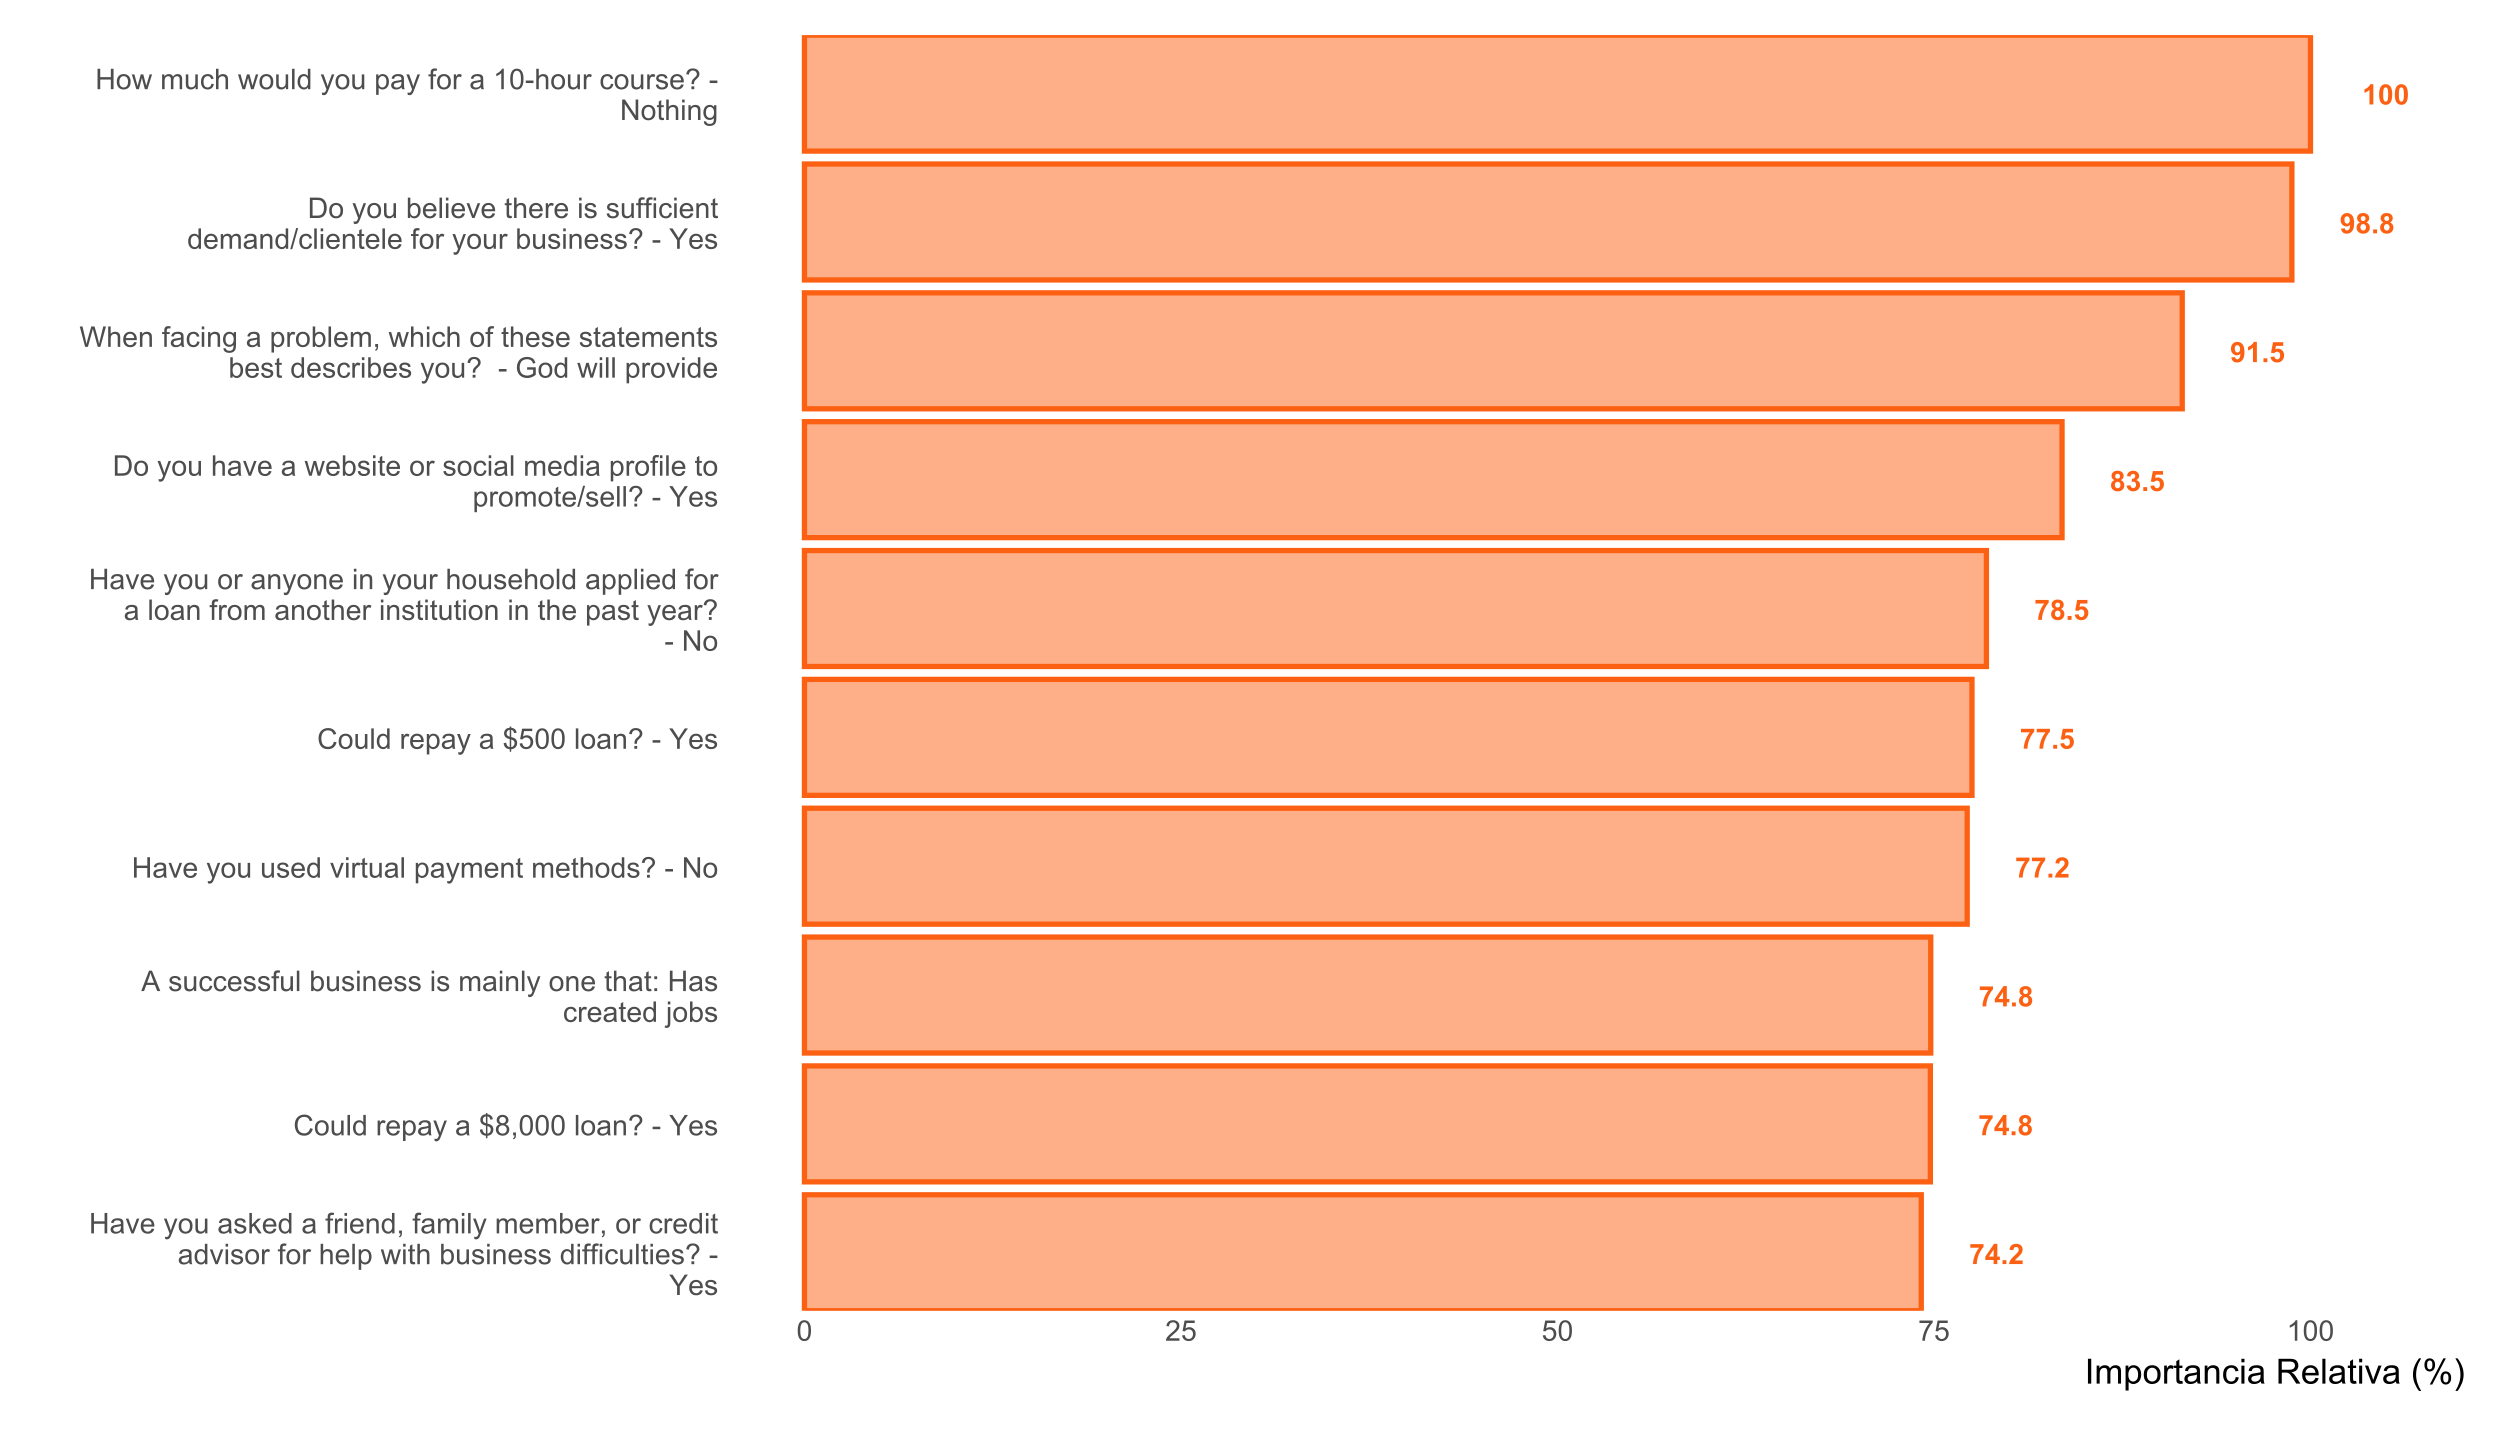 <?xml version="1.0" encoding="UTF-8"?>
<svg xmlns="http://www.w3.org/2000/svg" xmlns:xlink="http://www.w3.org/1999/xlink" width="1008" height="576" viewBox="0 0 1008 576">
<defs>
<g>
<g id="glyph-0-0">
<path d="M 4.48 0 L 2.918 0 L 2.918 -5.887 C 2.348 -5.352 1.676 -4.957 0.898 -4.703 L 0.898 -6.117 C 1.309 -6.25 1.75 -6.504 2.227 -6.879 C 2.707 -7.25 3.035 -7.684 3.211 -8.18 L 4.48 -8.18 Z M 4.48 0 "/>
</g>
<g id="glyph-0-1">
<path d="M 3.125 -8.18 C 3.914 -8.18 4.527 -7.898 4.973 -7.336 C 5.504 -6.668 5.77 -5.562 5.77 -4.02 C 5.77 -2.477 5.5 -1.367 4.969 -0.695 C 4.527 -0.141 3.914 0.141 3.125 0.141 C 2.332 0.141 1.691 -0.164 1.207 -0.773 C 0.719 -1.383 0.477 -2.473 0.477 -4.035 C 0.477 -5.566 0.746 -6.672 1.277 -7.348 C 1.719 -7.902 2.336 -8.18 3.125 -8.18 M 3.125 -6.887 C 2.934 -6.887 2.766 -6.824 2.617 -6.703 C 2.469 -6.586 2.355 -6.367 2.273 -6.059 C 2.164 -5.652 2.113 -4.973 2.113 -4.02 C 2.113 -3.062 2.16 -2.406 2.258 -2.047 C 2.352 -1.691 2.473 -1.453 2.621 -1.332 C 2.766 -1.215 2.934 -1.156 3.125 -1.156 C 3.312 -1.156 3.48 -1.215 3.629 -1.336 C 3.777 -1.457 3.891 -1.672 3.973 -1.984 C 4.082 -2.383 4.133 -3.062 4.133 -4.02 C 4.133 -4.973 4.086 -5.629 3.988 -5.988 C 3.895 -6.344 3.773 -6.586 3.625 -6.703 C 3.48 -6.824 3.312 -6.887 3.125 -6.887 Z M 3.125 -6.887 "/>
</g>
<g id="glyph-0-2">
<path d="M 0.516 -1.883 L 2.027 -2.051 C 2.066 -1.742 2.16 -1.516 2.316 -1.367 C 2.473 -1.219 2.68 -1.145 2.934 -1.145 C 3.258 -1.145 3.531 -1.293 3.758 -1.59 C 3.984 -1.887 4.129 -2.5 4.191 -3.434 C 3.797 -2.98 3.305 -2.75 2.719 -2.75 C 2.078 -2.75 1.523 -3 1.059 -3.492 C 0.594 -3.988 0.359 -4.633 0.359 -5.422 C 0.359 -6.25 0.605 -6.914 1.098 -7.422 C 1.59 -7.926 2.215 -8.18 2.973 -8.18 C 3.801 -8.18 4.477 -7.859 5.008 -7.223 C 5.535 -6.582 5.801 -5.531 5.801 -4.066 C 5.801 -2.578 5.527 -1.504 4.973 -0.844 C 4.422 -0.184 3.703 0.145 2.816 0.145 C 2.18 0.145 1.664 -0.023 1.273 -0.363 C 0.879 -0.703 0.629 -1.211 0.516 -1.883 M 4.051 -5.297 C 4.051 -5.801 3.934 -6.191 3.703 -6.469 C 3.473 -6.746 3.203 -6.887 2.902 -6.887 C 2.613 -6.887 2.371 -6.77 2.18 -6.543 C 1.992 -6.316 1.895 -5.941 1.895 -5.422 C 1.895 -4.898 2 -4.512 2.207 -4.266 C 2.414 -4.02 2.672 -3.895 2.984 -3.895 C 3.285 -3.895 3.539 -4.016 3.742 -4.25 C 3.949 -4.488 4.051 -4.836 4.051 -5.297 Z M 4.051 -5.297 "/>
</g>
<g id="glyph-0-3">
<path d="M 1.824 -4.395 C 1.418 -4.566 1.125 -4.801 0.941 -5.098 C 0.758 -5.398 0.668 -5.723 0.668 -6.078 C 0.668 -6.688 0.879 -7.188 1.305 -7.586 C 1.727 -7.98 2.332 -8.18 3.113 -8.18 C 3.887 -8.18 4.488 -7.98 4.914 -7.586 C 5.344 -7.188 5.559 -6.688 5.559 -6.078 C 5.559 -5.703 5.461 -5.367 5.262 -5.07 C 5.066 -4.777 4.789 -4.551 4.434 -4.395 C 4.887 -4.215 5.23 -3.949 5.465 -3.602 C 5.699 -3.254 5.82 -2.852 5.82 -2.395 C 5.82 -1.645 5.578 -1.031 5.098 -0.562 C 4.617 -0.09 3.98 0.145 3.184 0.145 C 2.441 0.145 1.828 -0.051 1.332 -0.438 C 0.754 -0.898 0.461 -1.527 0.461 -2.328 C 0.461 -2.77 0.57 -3.176 0.789 -3.543 C 1.008 -3.91 1.352 -4.195 1.824 -4.395 M 2.145 -5.969 C 2.145 -5.656 2.234 -5.414 2.41 -5.242 C 2.586 -5.066 2.82 -4.98 3.113 -4.98 C 3.41 -4.98 3.645 -5.066 3.824 -5.242 C 4 -5.418 4.09 -5.664 4.09 -5.973 C 4.09 -6.266 4.004 -6.5 3.824 -6.676 C 3.648 -6.852 3.418 -6.941 3.129 -6.941 C 2.828 -6.941 2.59 -6.852 2.41 -6.676 C 2.234 -6.496 2.145 -6.262 2.145 -5.969 M 2 -2.477 C 2 -2.047 2.109 -1.715 2.332 -1.473 C 2.551 -1.23 2.828 -1.113 3.156 -1.113 C 3.48 -1.113 3.746 -1.227 3.957 -1.457 C 4.168 -1.691 4.273 -2.023 4.273 -2.461 C 4.273 -2.844 4.168 -3.148 3.949 -3.383 C 3.734 -3.613 3.465 -3.73 3.133 -3.73 C 2.754 -3.73 2.469 -3.598 2.281 -3.336 C 2.094 -3.07 2 -2.785 2 -2.477 Z M 2 -2.477 "/>
</g>
<g id="glyph-0-4">
<path d="M 0.816 0 L 0.816 -1.562 L 2.379 -1.562 L 2.379 0 Z M 0.816 0 "/>
</g>
<g id="glyph-0-5">
<path d="M 0.504 -2.094 L 2.062 -2.258 C 2.105 -1.902 2.238 -1.625 2.457 -1.418 C 2.676 -1.215 2.926 -1.113 3.211 -1.113 C 3.539 -1.113 3.812 -1.242 4.039 -1.508 C 4.266 -1.773 4.379 -2.172 4.379 -2.707 C 4.379 -3.207 4.266 -3.582 4.043 -3.832 C 3.82 -4.082 3.527 -4.207 3.168 -4.207 C 2.719 -4.207 2.316 -4.008 1.961 -3.613 L 0.695 -3.797 L 1.496 -8.035 L 5.625 -8.035 L 5.625 -6.574 L 2.68 -6.574 L 2.434 -5.191 C 2.781 -5.363 3.137 -5.453 3.5 -5.453 C 4.195 -5.453 4.781 -5.199 5.262 -4.695 C 5.746 -4.191 5.984 -3.539 5.984 -2.734 C 5.984 -2.062 5.789 -1.465 5.402 -0.938 C 4.871 -0.219 4.137 0.141 3.195 0.141 C 2.441 0.141 1.832 -0.062 1.355 -0.469 C 0.883 -0.871 0.598 -1.414 0.504 -2.094 Z M 0.504 -2.094 "/>
</g>
<g id="glyph-0-6">
<path d="M 0.43 -2.16 L 1.941 -2.344 C 1.988 -1.961 2.117 -1.664 2.328 -1.461 C 2.539 -1.258 2.797 -1.156 3.094 -1.156 C 3.418 -1.156 3.688 -1.277 3.91 -1.523 C 4.129 -1.766 4.238 -2.098 4.238 -2.512 C 4.238 -2.906 4.133 -3.215 3.922 -3.445 C 3.711 -3.676 3.453 -3.789 3.152 -3.789 C 2.949 -3.789 2.711 -3.75 2.434 -3.672 L 2.605 -4.945 C 3.027 -4.934 3.352 -5.027 3.574 -5.223 C 3.797 -5.414 3.906 -5.676 3.906 -5.996 C 3.906 -6.27 3.824 -6.488 3.664 -6.652 C 3.5 -6.816 3.281 -6.895 3.012 -6.895 C 2.746 -6.895 2.516 -6.805 2.328 -6.617 C 2.141 -6.434 2.023 -6.164 1.984 -5.809 L 0.543 -6.051 C 0.645 -6.543 0.797 -6.938 0.996 -7.234 C 1.199 -7.527 1.48 -7.758 1.844 -7.926 C 2.203 -8.098 2.609 -8.18 3.055 -8.18 C 3.824 -8.18 4.438 -7.938 4.902 -7.445 C 5.281 -7.047 5.473 -6.594 5.473 -6.09 C 5.473 -5.375 5.082 -4.805 4.301 -4.379 C 4.77 -4.277 5.141 -4.055 5.422 -3.707 C 5.699 -3.359 5.84 -2.938 5.84 -2.445 C 5.84 -1.73 5.578 -1.121 5.059 -0.617 C 4.535 -0.113 3.883 0.141 3.105 0.141 C 2.371 0.141 1.758 -0.074 1.273 -0.496 C 0.789 -0.922 0.504 -1.477 0.43 -2.16 Z M 0.43 -2.16 "/>
</g>
<g id="glyph-0-7">
<path d="M 0.484 -6.586 L 0.484 -8.035 L 5.824 -8.035 L 5.824 -6.902 C 5.383 -6.469 4.934 -5.848 4.48 -5.035 C 4.023 -4.223 3.676 -3.359 3.438 -2.449 C 3.199 -1.535 3.082 -0.719 3.086 0 L 1.578 0 C 1.605 -1.125 1.836 -2.273 2.277 -3.445 C 2.715 -4.617 3.301 -5.664 4.035 -6.586 Z M 0.484 -6.586 "/>
</g>
<g id="glyph-0-8">
<path d="M 5.758 -1.449 L 5.758 0 L 0.285 0 C 0.344 -0.547 0.52 -1.066 0.816 -1.559 C 1.113 -2.051 1.699 -2.699 2.574 -3.512 C 3.277 -4.168 3.707 -4.613 3.867 -4.848 C 4.082 -5.168 4.191 -5.488 4.191 -5.801 C 4.191 -6.148 4.098 -6.418 3.91 -6.605 C 3.723 -6.793 3.465 -6.887 3.133 -6.887 C 2.809 -6.887 2.551 -6.789 2.355 -6.59 C 2.164 -6.395 2.051 -6.07 2.023 -5.613 L 0.469 -5.77 C 0.559 -6.629 0.852 -7.246 1.34 -7.617 C 1.828 -7.992 2.441 -8.18 3.172 -8.18 C 3.977 -8.18 4.609 -7.965 5.066 -7.531 C 5.527 -7.098 5.758 -6.559 5.758 -5.914 C 5.758 -5.547 5.691 -5.195 5.559 -4.867 C 5.43 -4.535 5.219 -4.188 4.934 -3.824 C 4.746 -3.582 4.406 -3.234 3.914 -2.785 C 3.418 -2.332 3.105 -2.031 2.977 -1.883 C 2.844 -1.734 2.738 -1.59 2.656 -1.449 Z M 5.758 -1.449 "/>
</g>
<g id="glyph-0-9">
<path d="M 3.547 0 L 3.547 -1.641 L 0.211 -1.641 L 0.211 -3.008 L 3.746 -8.18 L 5.059 -8.18 L 5.059 -3.012 L 6.07 -3.012 L 6.07 -1.641 L 5.059 -1.641 L 5.059 0 L 3.547 0 M 3.547 -3.012 L 3.547 -5.797 L 1.672 -3.012 Z M 3.547 -3.012 "/>
</g>
<g id="glyph-1-0">
<path d="M 0.922 0 L 0.922 -8.23 L 2.012 -8.23 L 2.012 -4.852 L 6.289 -4.852 L 6.289 -8.23 L 7.379 -8.23 L 7.379 0 L 6.289 0 L 6.289 -3.879 L 2.012 -3.879 L 2.012 0 Z M 0.922 0 "/>
</g>
<g id="glyph-1-1">
<path d="M 4.648 -0.734 C 4.273 -0.418 3.914 -0.191 3.57 -0.062 C 3.223 0.07 2.852 0.133 2.453 0.133 C 1.797 0.133 1.297 -0.023 0.945 -0.344 C 0.59 -0.664 0.414 -1.074 0.414 -1.57 C 0.414 -1.863 0.48 -2.133 0.613 -2.371 C 0.746 -2.613 0.922 -2.809 1.137 -2.953 C 1.352 -3.102 1.594 -3.211 1.863 -3.285 C 2.062 -3.336 2.363 -3.387 2.762 -3.438 C 3.578 -3.535 4.18 -3.648 4.566 -3.785 C 4.57 -3.922 4.57 -4.012 4.57 -4.047 C 4.57 -4.461 4.477 -4.75 4.285 -4.918 C 4.027 -5.148 3.641 -5.262 3.133 -5.262 C 2.656 -5.262 2.309 -5.18 2.082 -5.012 C 1.855 -4.844 1.688 -4.551 1.578 -4.129 L 0.59 -4.262 C 0.68 -4.684 0.828 -5.027 1.031 -5.285 C 1.238 -5.547 1.535 -5.746 1.926 -5.887 C 2.316 -6.027 2.766 -6.098 3.281 -6.098 C 3.789 -6.098 4.203 -6.039 4.52 -5.918 C 4.84 -5.797 5.074 -5.648 5.223 -5.465 C 5.371 -5.285 5.477 -5.055 5.535 -4.777 C 5.57 -4.605 5.586 -4.297 5.586 -3.848 L 5.586 -2.5 C 5.586 -1.559 5.609 -0.965 5.652 -0.715 C 5.695 -0.469 5.781 -0.227 5.906 0 L 4.852 0 C 4.746 -0.211 4.68 -0.453 4.648 -0.734 M 4.566 -2.992 C 4.199 -2.844 3.648 -2.715 2.914 -2.609 C 2.5 -2.551 2.203 -2.484 2.031 -2.41 C 1.859 -2.336 1.727 -2.223 1.633 -2.082 C 1.539 -1.938 1.492 -1.777 1.492 -1.602 C 1.492 -1.332 1.594 -1.105 1.801 -0.926 C 2.004 -0.746 2.301 -0.656 2.695 -0.656 C 3.086 -0.656 3.43 -0.742 3.734 -0.914 C 4.039 -1.082 4.262 -1.316 4.402 -1.613 C 4.512 -1.84 4.566 -2.176 4.566 -2.621 Z M 4.566 -2.992 "/>
</g>
<g id="glyph-1-2">
<path d="M 2.414 0 L 0.145 -5.965 L 1.211 -5.965 L 2.492 -2.391 C 2.633 -2.008 2.758 -1.605 2.875 -1.191 C 2.965 -1.504 3.09 -1.883 3.25 -2.324 L 4.578 -5.965 L 5.617 -5.965 L 3.359 0 Z M 2.414 0 "/>
</g>
<g id="glyph-1-3">
<path d="M 4.84 -1.922 L 5.883 -1.793 C 5.719 -1.18 5.414 -0.707 4.969 -0.371 C 4.523 -0.035 3.953 0.133 3.262 0.133 C 2.391 0.133 1.699 -0.133 1.188 -0.672 C 0.676 -1.207 0.422 -1.961 0.422 -2.93 C 0.422 -3.934 0.68 -4.715 1.195 -5.266 C 1.711 -5.82 2.383 -6.098 3.207 -6.098 C 4.004 -6.098 4.656 -5.828 5.16 -5.285 C 5.664 -4.742 5.918 -3.977 5.918 -2.992 C 5.918 -2.934 5.918 -2.844 5.914 -2.723 L 1.465 -2.723 C 1.504 -2.066 1.688 -1.566 2.023 -1.219 C 2.355 -0.871 2.77 -0.695 3.27 -0.695 C 3.641 -0.695 3.953 -0.793 4.219 -0.988 C 4.48 -1.184 4.688 -1.492 4.84 -1.922 M 1.523 -3.555 L 4.852 -3.555 C 4.805 -4.055 4.68 -4.434 4.469 -4.684 C 4.148 -5.074 3.73 -5.266 3.219 -5.266 C 2.754 -5.266 2.363 -5.113 2.047 -4.801 C 1.73 -4.492 1.555 -4.074 1.523 -3.555 Z M 1.523 -3.555 "/>
</g>
<g id="glyph-1-4">
</g>
<g id="glyph-1-5">
<path d="M 0.715 2.297 L 0.602 1.348 C 0.82 1.406 1.016 1.438 1.18 1.438 C 1.402 1.438 1.582 1.398 1.719 1.324 C 1.852 1.25 1.965 1.145 2.051 1.012 C 2.113 0.91 2.215 0.66 2.359 0.258 C 2.379 0.203 2.406 0.121 2.449 0.012 L 0.184 -5.965 L 1.273 -5.965 L 2.516 -2.512 C 2.676 -2.07 2.82 -1.613 2.949 -1.129 C 3.062 -1.594 3.203 -2.047 3.363 -2.488 L 4.637 -5.965 L 5.648 -5.965 L 3.379 0.102 C 3.137 0.758 2.949 1.207 2.812 1.453 C 2.633 1.789 2.426 2.031 2.195 2.188 C 1.965 2.344 1.688 2.422 1.363 2.422 C 1.168 2.422 0.953 2.379 0.715 2.297 Z M 0.715 2.297 "/>
</g>
<g id="glyph-1-6">
<path d="M 0.383 -2.98 C 0.383 -4.086 0.688 -4.902 1.305 -5.438 C 1.816 -5.879 2.441 -6.098 3.18 -6.098 C 4 -6.098 4.668 -5.828 5.188 -5.293 C 5.707 -4.754 5.969 -4.012 5.969 -3.066 C 5.969 -2.297 5.855 -1.695 5.625 -1.254 C 5.395 -0.816 5.059 -0.473 4.617 -0.23 C 4.18 0.012 3.699 0.133 3.18 0.133 C 2.344 0.133 1.668 -0.133 1.152 -0.668 C 0.641 -1.203 0.383 -1.977 0.383 -2.98 M 1.422 -2.98 C 1.422 -2.219 1.586 -1.645 1.922 -1.266 C 2.254 -0.887 2.672 -0.695 3.18 -0.695 C 3.68 -0.695 4.098 -0.887 4.43 -1.27 C 4.762 -1.652 4.93 -2.234 4.93 -3.016 C 4.93 -3.754 4.762 -4.312 4.426 -4.691 C 4.094 -5.07 3.676 -5.262 3.18 -5.262 C 2.672 -5.262 2.254 -5.074 1.922 -4.695 C 1.586 -4.316 1.422 -3.746 1.422 -2.98 Z M 1.422 -2.98 "/>
</g>
<g id="glyph-1-7">
<path d="M 4.668 0 L 4.668 -0.875 C 4.203 -0.203 3.57 0.133 2.773 0.133 C 2.422 0.133 2.094 0.066 1.789 -0.066 C 1.484 -0.203 1.258 -0.371 1.109 -0.574 C 0.961 -0.781 0.855 -1.031 0.797 -1.324 C 0.758 -1.523 0.734 -1.84 0.734 -2.27 L 0.734 -5.965 L 1.746 -5.965 L 1.746 -2.656 C 1.746 -2.129 1.766 -1.773 1.809 -1.59 C 1.871 -1.324 2.008 -1.113 2.211 -0.965 C 2.418 -0.812 2.672 -0.734 2.977 -0.734 C 3.281 -0.734 3.562 -0.812 3.828 -0.969 C 4.094 -1.125 4.285 -1.336 4.395 -1.602 C 4.504 -1.871 4.559 -2.258 4.559 -2.77 L 4.559 -5.965 L 5.57 -5.965 L 5.57 0 Z M 4.668 0 "/>
</g>
<g id="glyph-1-8">
<path d="M 0.355 -1.781 L 1.352 -1.938 C 1.41 -1.535 1.566 -1.23 1.82 -1.016 C 2.078 -0.805 2.438 -0.695 2.898 -0.695 C 3.363 -0.695 3.707 -0.789 3.93 -0.98 C 4.156 -1.168 4.266 -1.391 4.266 -1.645 C 4.266 -1.875 4.168 -2.055 3.969 -2.184 C 3.832 -2.273 3.488 -2.387 2.938 -2.527 C 2.195 -2.715 1.684 -2.875 1.395 -3.012 C 1.109 -3.148 0.891 -3.34 0.742 -3.578 C 0.598 -3.82 0.523 -4.086 0.523 -4.379 C 0.523 -4.645 0.582 -4.891 0.703 -5.117 C 0.828 -5.344 0.992 -5.531 1.203 -5.684 C 1.359 -5.797 1.574 -5.898 1.844 -5.977 C 2.117 -6.059 2.406 -6.098 2.719 -6.098 C 3.188 -6.098 3.598 -6.031 3.949 -5.895 C 4.305 -5.762 4.566 -5.578 4.734 -5.348 C 4.902 -5.117 5.02 -4.809 5.082 -4.426 L 4.094 -4.289 C 4.047 -4.598 3.918 -4.836 3.703 -5.008 C 3.488 -5.18 3.184 -5.266 2.789 -5.266 C 2.328 -5.266 1.996 -5.191 1.797 -5.035 C 1.598 -4.883 1.5 -4.703 1.5 -4.496 C 1.5 -4.367 1.539 -4.25 1.621 -4.145 C 1.707 -4.035 1.836 -3.945 2.012 -3.875 C 2.109 -3.836 2.41 -3.75 2.902 -3.617 C 3.617 -3.426 4.117 -3.27 4.398 -3.148 C 4.684 -3.027 4.902 -2.848 5.066 -2.617 C 5.227 -2.383 5.305 -2.098 5.305 -1.75 C 5.305 -1.414 5.207 -1.098 5.012 -0.801 C 4.816 -0.504 4.531 -0.273 4.16 -0.109 C 3.789 0.055 3.371 0.133 2.902 0.133 C 2.129 0.133 1.539 -0.027 1.133 -0.348 C 0.727 -0.672 0.465 -1.148 0.355 -1.781 Z M 0.355 -1.781 "/>
</g>
<g id="glyph-1-9">
<path d="M 0.766 0 L 0.766 -8.23 L 1.773 -8.23 L 1.773 -3.539 L 4.168 -5.965 L 5.477 -5.965 L 3.195 -3.75 L 5.703 0 L 4.457 0 L 2.488 -3.051 L 1.773 -2.363 L 1.773 0 Z M 0.766 0 "/>
</g>
<g id="glyph-1-10">
<path d="M 4.625 0 L 4.625 -0.754 C 4.25 -0.16 3.691 0.133 2.961 0.133 C 2.484 0.133 2.047 0.004 1.648 -0.258 C 1.25 -0.52 0.941 -0.887 0.723 -1.355 C 0.504 -1.824 0.395 -2.367 0.395 -2.977 C 0.395 -3.57 0.492 -4.109 0.691 -4.598 C 0.891 -5.082 1.188 -5.453 1.582 -5.711 C 1.98 -5.969 2.426 -6.098 2.914 -6.098 C 3.273 -6.098 3.594 -6.023 3.875 -5.871 C 4.156 -5.719 4.383 -5.523 4.559 -5.277 L 4.559 -8.23 L 5.566 -8.23 L 5.566 0 L 4.625 0 M 1.434 -2.977 C 1.434 -2.211 1.594 -1.641 1.914 -1.262 C 2.238 -0.887 2.617 -0.695 3.055 -0.695 C 3.496 -0.695 3.871 -0.875 4.18 -1.238 C 4.488 -1.598 4.645 -2.152 4.645 -2.891 C 4.645 -3.707 4.488 -4.309 4.172 -4.688 C 3.859 -5.07 3.469 -5.262 3.008 -5.262 C 2.562 -5.262 2.184 -5.078 1.883 -4.711 C 1.582 -4.344 1.434 -3.766 1.434 -2.977 Z M 1.434 -2.977 "/>
</g>
<g id="glyph-1-11">
<path d="M 1 0 L 1 -5.176 L 0.105 -5.176 L 0.105 -5.965 L 1 -5.965 L 1 -6.598 C 1 -7 1.035 -7.297 1.105 -7.492 C 1.203 -7.754 1.375 -7.965 1.621 -8.129 C 1.863 -8.289 2.207 -8.371 2.648 -8.371 C 2.934 -8.371 3.25 -8.34 3.594 -8.27 L 3.441 -7.391 C 3.234 -7.426 3.035 -7.445 2.848 -7.445 C 2.539 -7.445 2.324 -7.379 2.195 -7.25 C 2.066 -7.117 2.004 -6.875 2.004 -6.516 L 2.004 -5.965 L 3.168 -5.965 L 3.168 -5.176 L 2.004 -5.176 L 2.004 0 Z M 1 0 "/>
</g>
<g id="glyph-1-12">
<path d="M 0.746 0 L 0.746 -5.965 L 1.656 -5.965 L 1.656 -5.059 C 1.887 -5.48 2.102 -5.762 2.301 -5.895 C 2.496 -6.031 2.711 -6.098 2.949 -6.098 C 3.289 -6.098 3.637 -5.988 3.988 -5.773 L 3.641 -4.836 C 3.391 -4.98 3.145 -5.055 2.898 -5.055 C 2.676 -5.055 2.477 -4.988 2.301 -4.855 C 2.125 -4.723 2 -4.539 1.926 -4.301 C 1.812 -3.941 1.758 -3.547 1.758 -3.121 L 1.758 0 Z M 0.746 0 "/>
</g>
<g id="glyph-1-13">
<path d="M 0.766 -7.07 L 0.766 -8.23 L 1.773 -8.23 L 1.773 -7.07 L 0.766 -7.07 M 0.766 0 L 0.766 -5.965 L 1.773 -5.965 L 1.773 0 Z M 0.766 0 "/>
</g>
<g id="glyph-1-14">
<path d="M 0.758 0 L 0.758 -5.965 L 1.668 -5.965 L 1.668 -5.117 C 2.105 -5.77 2.738 -6.098 3.566 -6.098 C 3.926 -6.098 4.254 -6.035 4.559 -5.906 C 4.859 -5.773 5.082 -5.605 5.234 -5.395 C 5.383 -5.188 5.488 -4.938 5.547 -4.648 C 5.586 -4.461 5.605 -4.133 5.605 -3.668 L 5.605 0 L 4.594 0 L 4.594 -3.629 C 4.594 -4.039 4.555 -4.348 4.477 -4.551 C 4.398 -4.754 4.258 -4.918 4.059 -5.039 C 3.855 -5.16 3.621 -5.223 3.352 -5.223 C 2.922 -5.223 2.551 -5.086 2.238 -4.812 C 1.926 -4.539 1.77 -4.02 1.77 -3.258 L 1.77 0 Z M 0.758 0 "/>
</g>
<g id="glyph-1-15">
<path d="M 1.023 0 L 1.023 -1.152 L 2.172 -1.152 L 2.172 0 C 2.172 0.422 2.098 0.766 1.949 1.023 C 1.797 1.285 1.562 1.484 1.234 1.629 L 0.953 1.195 C 1.168 1.102 1.324 0.965 1.426 0.785 C 1.527 0.602 1.582 0.34 1.594 0 Z M 1.023 0 "/>
</g>
<g id="glyph-1-16">
<path d="M 0.758 0 L 0.758 -5.965 L 1.664 -5.965 L 1.664 -5.125 C 1.848 -5.418 2.098 -5.652 2.41 -5.832 C 2.719 -6.008 3.074 -6.098 3.469 -6.098 C 3.91 -6.098 4.273 -6.008 4.559 -5.824 C 4.84 -5.641 5.039 -5.383 5.156 -5.055 C 5.625 -5.75 6.242 -6.098 6.996 -6.098 C 7.59 -6.098 8.043 -5.934 8.359 -5.605 C 8.68 -5.277 8.84 -4.773 8.84 -4.094 L 8.84 0 L 7.832 0 L 7.832 -3.758 C 7.832 -4.16 7.801 -4.453 7.734 -4.629 C 7.668 -4.809 7.551 -4.949 7.379 -5.059 C 7.207 -5.168 7.004 -5.223 6.773 -5.223 C 6.352 -5.223 6.004 -5.082 5.727 -4.805 C 5.449 -4.523 5.312 -4.078 5.312 -3.465 L 5.312 0 L 4.301 0 L 4.301 -3.875 C 4.301 -4.324 4.219 -4.66 4.055 -4.887 C 3.891 -5.109 3.621 -5.223 3.246 -5.223 C 2.961 -5.223 2.699 -5.148 2.457 -4.996 C 2.215 -4.848 2.039 -4.629 1.93 -4.34 C 1.824 -4.051 1.77 -3.637 1.77 -3.094 L 1.77 0 Z M 0.758 0 "/>
</g>
<g id="glyph-1-17">
<path d="M 0.734 0 L 0.734 -8.23 L 1.746 -8.23 L 1.746 0 Z M 0.734 0 "/>
</g>
<g id="glyph-1-18">
<path d="M 1.691 0 L 0.754 0 L 0.754 -8.23 L 1.762 -8.23 L 1.762 -5.297 C 2.191 -5.832 2.734 -6.098 3.398 -6.098 C 3.766 -6.098 4.109 -6.023 4.438 -5.875 C 4.766 -5.727 5.035 -5.52 5.246 -5.254 C 5.457 -4.984 5.625 -4.664 5.746 -4.285 C 5.863 -3.906 5.926 -3.504 5.926 -3.07 C 5.926 -2.051 5.672 -1.258 5.164 -0.703 C 4.66 -0.145 4.055 0.133 3.348 0.133 C 2.645 0.133 2.09 -0.16 1.691 -0.746 L 1.691 0 M 1.68 -3.027 C 1.68 -2.312 1.777 -1.797 1.973 -1.477 C 2.289 -0.957 2.719 -0.695 3.262 -0.695 C 3.703 -0.695 4.086 -0.887 4.406 -1.273 C 4.73 -1.656 4.891 -2.227 4.891 -2.988 C 4.891 -3.766 4.738 -4.34 4.426 -4.711 C 4.117 -5.082 3.746 -5.266 3.309 -5.266 C 2.867 -5.266 2.484 -5.074 2.16 -4.691 C 1.84 -4.309 1.68 -3.754 1.68 -3.027 Z M 1.68 -3.027 "/>
</g>
<g id="glyph-1-19">
<path d="M 4.648 -2.184 L 5.645 -2.055 C 5.535 -1.371 5.258 -0.832 4.809 -0.445 C 4.363 -0.059 3.812 0.133 3.16 0.133 C 2.344 0.133 1.688 -0.133 1.191 -0.664 C 0.695 -1.199 0.449 -1.965 0.449 -2.961 C 0.449 -3.602 0.555 -4.168 0.77 -4.648 C 0.984 -5.133 1.309 -5.496 1.742 -5.734 C 2.18 -5.977 2.652 -6.098 3.168 -6.098 C 3.816 -6.098 4.344 -5.934 4.758 -5.605 C 5.168 -5.277 5.434 -4.812 5.547 -4.211 L 4.566 -4.059 C 4.473 -4.461 4.305 -4.762 4.066 -4.965 C 3.832 -5.164 3.543 -5.266 3.207 -5.266 C 2.695 -5.266 2.285 -5.086 1.965 -4.719 C 1.648 -4.355 1.488 -3.777 1.488 -2.988 C 1.488 -2.188 1.641 -1.605 1.949 -1.242 C 2.254 -0.879 2.656 -0.695 3.148 -0.695 C 3.547 -0.695 3.879 -0.816 4.145 -1.062 C 4.41 -1.305 4.578 -1.68 4.648 -2.184 Z M 4.648 -2.184 "/>
</g>
<g id="glyph-1-20">
<path d="M 2.965 -0.902 L 3.109 -0.012 C 2.828 0.047 2.57 0.078 2.348 0.078 C 1.98 0.078 1.695 0.02 1.492 -0.094 C 1.293 -0.211 1.148 -0.363 1.066 -0.555 C 0.984 -0.742 0.945 -1.141 0.945 -1.746 L 0.945 -5.176 L 0.203 -5.176 L 0.203 -5.965 L 0.945 -5.965 L 0.945 -7.441 L 1.949 -8.047 L 1.949 -5.965 L 2.965 -5.965 L 2.965 -5.176 L 1.949 -5.176 L 1.949 -1.691 C 1.949 -1.402 1.965 -1.215 2 -1.133 C 2.039 -1.051 2.094 -0.988 2.176 -0.938 C 2.258 -0.891 2.371 -0.863 2.52 -0.863 C 2.633 -0.863 2.781 -0.879 2.965 -0.902 Z M 2.965 -0.902 "/>
</g>
<g id="glyph-1-21">
<path d="M 0.758 0 L 0.758 -8.23 L 1.77 -8.23 L 1.77 -5.277 C 2.242 -5.824 2.836 -6.098 3.555 -6.098 C 3.996 -6.098 4.379 -6.012 4.707 -5.836 C 5.031 -5.664 5.266 -5.422 5.406 -5.117 C 5.547 -4.809 5.617 -4.363 5.617 -3.777 L 5.617 0 L 4.605 0 L 4.605 -3.777 C 4.605 -4.285 4.496 -4.652 4.277 -4.883 C 4.059 -5.113 3.746 -5.227 3.348 -5.227 C 3.047 -5.227 2.766 -5.148 2.5 -4.996 C 2.238 -4.84 2.051 -4.629 1.938 -4.363 C 1.824 -4.098 1.77 -3.73 1.77 -3.262 L 1.77 0 Z M 0.758 0 "/>
</g>
<g id="glyph-1-22">
<path d="M 0.758 2.285 L 0.758 -5.965 L 1.68 -5.965 L 1.68 -5.188 C 1.895 -5.492 2.141 -5.719 2.414 -5.871 C 2.688 -6.023 3.02 -6.098 3.41 -6.098 C 3.918 -6.098 4.367 -5.969 4.758 -5.703 C 5.145 -5.441 5.438 -5.074 5.637 -4.598 C 5.836 -4.117 5.934 -3.594 5.934 -3.027 C 5.934 -2.418 5.824 -1.867 5.605 -1.379 C 5.387 -0.891 5.07 -0.516 4.652 -0.254 C 4.234 0.004 3.797 0.133 3.336 0.133 C 3 0.133 2.695 0.062 2.43 -0.078 C 2.16 -0.223 1.941 -0.402 1.77 -0.617 L 1.77 2.285 L 0.758 2.285 M 1.672 -2.949 C 1.672 -2.18 1.828 -1.613 2.141 -1.246 C 2.449 -0.879 2.828 -0.695 3.27 -0.695 C 3.719 -0.695 4.102 -0.887 4.422 -1.266 C 4.742 -1.645 4.902 -2.234 4.902 -3.031 C 4.902 -3.793 4.746 -4.359 4.434 -4.738 C 4.121 -5.117 3.746 -5.305 3.312 -5.305 C 2.883 -5.305 2.5 -5.105 2.172 -4.703 C 1.84 -4.301 1.672 -3.715 1.672 -2.949 Z M 1.672 -2.949 "/>
</g>
<g id="glyph-1-23">
<path d="M 1.859 0 L 0.035 -5.965 L 1.078 -5.965 L 2.027 -2.52 L 2.383 -1.242 C 2.395 -1.305 2.5 -1.715 2.691 -2.469 L 3.641 -5.965 L 4.676 -5.965 L 5.57 -2.504 L 5.867 -1.363 L 6.211 -2.516 L 7.234 -5.965 L 8.215 -5.965 L 6.352 0 L 5.301 0 L 4.352 -3.57 L 4.121 -4.586 L 2.914 0 Z M 1.859 0 "/>
</g>
<g id="glyph-1-24">
<path d="M 2.648 -2.027 C 2.648 -2.16 2.645 -2.262 2.645 -2.332 C 2.645 -2.727 2.699 -3.07 2.812 -3.359 C 2.895 -3.574 3.027 -3.793 3.211 -4.016 C 3.348 -4.176 3.59 -4.41 3.938 -4.719 C 4.289 -5.027 4.516 -5.273 4.621 -5.457 C 4.727 -5.641 4.777 -5.84 4.777 -6.059 C 4.777 -6.453 4.625 -6.797 4.316 -7.094 C 4.012 -7.391 3.637 -7.543 3.188 -7.543 C 2.758 -7.543 2.398 -7.406 2.109 -7.137 C 1.824 -6.867 1.633 -6.445 1.543 -5.875 L 0.504 -5.996 C 0.598 -6.766 0.875 -7.352 1.34 -7.762 C 1.801 -8.168 2.414 -8.371 3.172 -8.371 C 3.977 -8.371 4.621 -8.152 5.098 -7.715 C 5.578 -7.277 5.816 -6.746 5.816 -6.125 C 5.816 -5.766 5.734 -5.438 5.566 -5.133 C 5.395 -4.828 5.066 -4.461 4.578 -4.027 C 4.246 -3.734 4.031 -3.52 3.93 -3.379 C 3.828 -3.242 3.754 -3.082 3.707 -2.902 C 3.656 -2.723 3.629 -2.43 3.621 -2.027 L 2.648 -2.027 M 2.59 0 L 2.59 -1.152 L 3.738 -1.152 L 3.738 0 Z M 2.59 0 "/>
</g>
<g id="glyph-1-25">
<path d="M 0.363 -2.469 L 0.363 -3.488 L 3.469 -3.488 L 3.469 -2.469 Z M 0.363 -2.469 "/>
</g>
<g id="glyph-1-26">
<path d="M 3.207 0 L 3.207 -3.488 L 0.035 -8.23 L 1.359 -8.23 L 2.98 -5.75 C 3.281 -5.285 3.559 -4.82 3.82 -4.359 C 4.066 -4.789 4.363 -5.273 4.719 -5.812 L 6.312 -8.23 L 7.582 -8.23 L 4.297 -3.488 L 4.297 0 Z M 3.207 0 "/>
</g>
<g id="glyph-1-27">
<path d="M 6.762 -2.887 L 7.852 -2.609 C 7.621 -1.715 7.211 -1.035 6.617 -0.562 C 6.023 -0.094 5.301 0.141 4.441 0.141 C 3.555 0.141 2.832 -0.039 2.277 -0.402 C 1.723 -0.762 1.297 -1.285 1.008 -1.973 C 0.719 -2.656 0.574 -3.391 0.574 -4.18 C 0.574 -5.035 0.738 -5.781 1.062 -6.422 C 1.391 -7.059 1.859 -7.543 2.461 -7.875 C 3.066 -8.207 3.73 -8.371 4.457 -8.371 C 5.281 -8.371 5.977 -8.164 6.535 -7.742 C 7.098 -7.324 7.488 -6.734 7.711 -5.977 L 6.637 -5.723 C 6.445 -6.32 6.168 -6.758 5.805 -7.031 C 5.441 -7.305 4.984 -7.441 4.438 -7.441 C 3.805 -7.441 3.273 -7.289 2.852 -6.984 C 2.426 -6.684 2.125 -6.273 1.953 -5.766 C 1.781 -5.254 1.695 -4.727 1.695 -4.184 C 1.695 -3.484 1.797 -2.871 2 -2.352 C 2.207 -1.828 2.523 -1.438 2.953 -1.18 C 3.383 -0.922 3.852 -0.793 4.352 -0.793 C 4.961 -0.793 5.48 -0.969 5.902 -1.32 C 6.324 -1.672 6.609 -2.195 6.762 -2.887 Z M 6.762 -2.887 "/>
</g>
<g id="glyph-1-28">
<path d="M 2.863 1.184 L 2.863 0.176 C 2.359 0.109 1.949 -0.004 1.633 -0.164 C 1.316 -0.328 1.043 -0.59 0.812 -0.953 C 0.582 -1.316 0.449 -1.762 0.41 -2.285 L 1.426 -2.477 C 1.504 -1.934 1.645 -1.535 1.844 -1.281 C 2.125 -0.922 2.469 -0.719 2.863 -0.68 L 2.863 -3.898 C 2.449 -3.977 2.023 -4.137 1.59 -4.379 C 1.266 -4.559 1.02 -4.809 0.844 -5.125 C 0.672 -5.445 0.586 -5.805 0.586 -6.211 C 0.586 -6.93 0.84 -7.512 1.348 -7.957 C 1.688 -8.258 2.195 -8.441 2.863 -8.508 L 2.863 -8.988 L 3.461 -8.988 L 3.461 -8.508 C 4.047 -8.449 4.512 -8.277 4.855 -7.992 C 5.301 -7.625 5.566 -7.121 5.656 -6.48 L 4.609 -6.324 C 4.551 -6.719 4.426 -7.023 4.238 -7.234 C 4.047 -7.445 3.789 -7.586 3.461 -7.652 L 3.461 -4.738 C 3.969 -4.613 4.305 -4.512 4.469 -4.441 C 4.785 -4.305 5.039 -4.133 5.238 -3.938 C 5.438 -3.738 5.59 -3.504 5.695 -3.23 C 5.805 -2.957 5.855 -2.66 5.855 -2.34 C 5.855 -1.641 5.633 -1.059 5.188 -0.59 C 4.742 -0.121 4.168 0.129 3.461 0.164 L 3.461 1.184 L 2.863 1.184 M 2.863 -7.664 C 2.469 -7.605 2.16 -7.449 1.934 -7.191 C 1.707 -6.938 1.594 -6.637 1.594 -6.289 C 1.594 -5.945 1.691 -5.656 1.883 -5.426 C 2.078 -5.191 2.402 -5.008 2.863 -4.867 L 2.863 -7.664 M 3.461 -0.68 C 3.852 -0.727 4.176 -0.898 4.434 -1.191 C 4.691 -1.484 4.816 -1.844 4.816 -2.273 C 4.816 -2.641 4.727 -2.938 4.547 -3.16 C 4.363 -3.383 4 -3.582 3.461 -3.758 Z M 3.461 -0.68 "/>
</g>
<g id="glyph-1-29">
<path d="M 2.031 -4.465 C 1.613 -4.617 1.305 -4.836 1.102 -5.121 C 0.898 -5.406 0.797 -5.746 0.797 -6.145 C 0.797 -6.742 1.012 -7.246 1.441 -7.652 C 1.875 -8.062 2.445 -8.266 3.16 -8.266 C 3.879 -8.266 4.457 -8.059 4.898 -7.641 C 5.336 -7.223 5.555 -6.715 5.555 -6.113 C 5.555 -5.734 5.453 -5.402 5.254 -5.117 C 5.055 -4.836 4.75 -4.617 4.34 -4.465 C 4.848 -4.301 5.23 -4.035 5.496 -3.668 C 5.758 -3.301 5.891 -2.863 5.891 -2.352 C 5.891 -1.648 5.641 -1.059 5.145 -0.578 C 4.645 -0.098 3.992 0.141 3.18 0.141 C 2.367 0.141 1.711 -0.102 1.211 -0.582 C 0.715 -1.062 0.465 -1.664 0.465 -2.383 C 0.465 -2.918 0.602 -3.363 0.875 -3.727 C 1.145 -4.086 1.531 -4.332 2.031 -4.465 M 1.832 -6.176 C 1.832 -5.789 1.957 -5.469 2.207 -5.223 C 2.457 -4.977 2.785 -4.852 3.184 -4.852 C 3.574 -4.852 3.891 -4.973 4.141 -5.219 C 4.391 -5.465 4.516 -5.766 4.516 -6.121 C 4.516 -6.492 4.387 -6.805 4.129 -7.055 C 3.875 -7.309 3.555 -7.434 3.172 -7.434 C 2.785 -7.434 2.469 -7.312 2.211 -7.062 C 1.957 -6.816 1.832 -6.52 1.832 -6.176 M 1.504 -2.375 C 1.504 -2.086 1.574 -1.809 1.711 -1.539 C 1.848 -1.27 2.051 -1.059 2.32 -0.914 C 2.59 -0.766 2.879 -0.691 3.188 -0.691 C 3.672 -0.691 4.07 -0.848 4.387 -1.156 C 4.699 -1.469 4.855 -1.863 4.855 -2.34 C 4.855 -2.828 4.695 -3.23 4.371 -3.547 C 4.047 -3.867 3.641 -4.027 3.156 -4.027 C 2.68 -4.027 2.285 -3.867 1.973 -3.555 C 1.66 -3.238 1.504 -2.848 1.504 -2.375 Z M 1.504 -2.375 "/>
</g>
<g id="glyph-1-30">
<path d="M 0.477 -4.059 C 0.477 -5.031 0.578 -5.816 0.777 -6.41 C 0.977 -7.004 1.277 -7.461 1.672 -7.781 C 2.066 -8.105 2.562 -8.266 3.16 -8.266 C 3.602 -8.266 3.992 -8.176 4.324 -8 C 4.656 -7.82 4.934 -7.566 5.148 -7.23 C 5.367 -6.895 5.535 -6.488 5.66 -6.004 C 5.785 -5.523 5.844 -4.875 5.844 -4.059 C 5.844 -3.094 5.746 -2.312 5.547 -1.723 C 5.348 -1.129 5.055 -0.668 4.656 -0.344 C 4.262 -0.023 3.766 0.141 3.16 0.141 C 2.367 0.141 1.746 -0.145 1.293 -0.715 C 0.75 -1.398 0.477 -2.516 0.477 -4.059 M 1.516 -4.059 C 1.516 -2.707 1.676 -1.809 1.992 -1.363 C 2.309 -0.914 2.695 -0.691 3.16 -0.691 C 3.625 -0.691 4.016 -0.914 4.332 -1.363 C 4.648 -1.812 4.805 -2.711 4.805 -4.059 C 4.805 -5.414 4.648 -6.316 4.332 -6.762 C 4.016 -7.207 3.621 -7.43 3.148 -7.43 C 2.688 -7.43 2.316 -7.234 2.039 -6.84 C 1.691 -6.336 1.516 -5.41 1.516 -4.059 Z M 1.516 -4.059 "/>
</g>
<g id="glyph-1-31">
<path d="M -0.016 0 L 3.145 -8.23 L 4.316 -8.23 L 7.688 0 L 6.445 0 L 5.484 -2.492 L 2.043 -2.492 L 1.141 0 L -0.016 0 M 2.359 -3.379 L 5.148 -3.379 L 4.289 -5.66 C 4.027 -6.352 3.832 -6.922 3.707 -7.367 C 3.602 -6.84 3.453 -6.316 3.262 -5.797 Z M 2.359 -3.379 "/>
</g>
<g id="glyph-1-32">
<path d="M 1.039 -4.812 L 1.039 -5.965 L 2.191 -5.965 L 2.191 -4.812 L 1.039 -4.812 M 1.039 0 L 1.039 -1.152 L 2.191 -1.152 L 2.191 0 Z M 1.039 0 "/>
</g>
<g id="glyph-1-33">
<path d="M 0.754 -7.059 L 0.754 -8.23 L 1.762 -8.23 L 1.762 -7.059 L 0.754 -7.059 M -0.527 2.312 L -0.336 1.453 C -0.133 1.508 0.023 1.531 0.141 1.531 C 0.348 1.531 0.5 1.465 0.602 1.328 C 0.703 1.191 0.754 0.852 0.754 0.305 L 0.754 -5.965 L 1.762 -5.965 L 1.762 0.324 C 1.762 1.059 1.668 1.57 1.477 1.859 C 1.234 2.234 0.828 2.422 0.266 2.422 C -0.008 2.422 -0.273 2.383 -0.527 2.312 Z M -0.527 2.312 "/>
</g>
<g id="glyph-1-34">
<path d="M 0.875 0 L 0.875 -8.23 L 1.992 -8.23 L 6.316 -1.77 L 6.316 -8.23 L 7.363 -8.23 L 7.363 0 L 6.242 0 L 1.922 -6.469 L 1.922 0 Z M 0.875 0 "/>
</g>
<g id="glyph-1-35">
<path d="M 0.477 -2.156 L 1.539 -2.246 C 1.617 -1.73 1.801 -1.34 2.086 -1.082 C 2.371 -0.82 2.719 -0.691 3.121 -0.691 C 3.609 -0.691 4.02 -0.875 4.359 -1.242 C 4.695 -1.609 4.863 -2.094 4.863 -2.699 C 4.863 -3.277 4.699 -3.73 4.379 -4.066 C 4.055 -4.398 3.629 -4.566 3.105 -4.566 C 2.781 -4.566 2.484 -4.492 2.223 -4.344 C 1.961 -4.195 1.754 -4.004 1.605 -3.77 L 0.656 -3.891 L 1.453 -8.121 L 5.547 -8.121 L 5.547 -7.152 L 2.262 -7.152 L 1.82 -4.941 C 2.312 -5.285 2.832 -5.457 3.375 -5.457 C 4.094 -5.457 4.699 -5.211 5.195 -4.711 C 5.688 -4.215 5.934 -3.574 5.934 -2.789 C 5.934 -2.047 5.719 -1.402 5.285 -0.859 C 4.758 -0.191 4.035 0.141 3.121 0.141 C 2.375 0.141 1.762 -0.07 1.289 -0.488 C 0.816 -0.906 0.543 -1.465 0.477 -2.156 Z M 0.477 -2.156 "/>
</g>
<g id="glyph-1-36">
<path d="M 0.887 0 L 0.887 -8.23 L 3.723 -8.23 C 4.363 -8.23 4.852 -8.191 5.188 -8.113 C 5.66 -8.004 6.062 -7.809 6.395 -7.523 C 6.828 -7.156 7.156 -6.688 7.371 -6.117 C 7.586 -5.547 7.691 -4.895 7.691 -4.16 C 7.691 -3.535 7.621 -2.98 7.473 -2.5 C 7.328 -2.016 7.141 -1.617 6.914 -1.301 C 6.684 -0.984 6.434 -0.734 6.164 -0.555 C 5.891 -0.371 5.562 -0.234 5.18 -0.141 C 4.797 -0.047 4.355 0 3.859 0 L 0.887 0 M 1.977 -0.973 L 3.734 -0.973 C 4.277 -0.973 4.703 -1.023 5.012 -1.125 C 5.32 -1.223 5.566 -1.367 5.75 -1.551 C 6.008 -1.809 6.211 -2.156 6.355 -2.59 C 6.496 -3.027 6.57 -3.555 6.57 -4.18 C 6.57 -5.039 6.43 -5.699 6.145 -6.164 C 5.863 -6.625 5.52 -6.934 5.117 -7.094 C 4.824 -7.203 4.355 -7.262 3.707 -7.262 L 1.977 -7.262 Z M 1.977 -0.973 "/>
</g>
<g id="glyph-1-37">
<path d="M 0 0.141 L 2.387 -8.371 L 3.195 -8.371 L 0.812 0.141 Z M 0 0.141 "/>
</g>
<g id="glyph-1-38">
<path d="M 2.324 0 L 0.141 -8.23 L 1.258 -8.23 L 2.512 -2.836 C 2.645 -2.27 2.762 -1.707 2.859 -1.152 C 3.066 -2.031 3.191 -2.539 3.23 -2.672 L 4.797 -8.23 L 6.109 -8.23 L 7.289 -4.066 C 7.586 -3.031 7.797 -2.062 7.93 -1.152 C 8.035 -1.672 8.172 -2.27 8.34 -2.941 L 9.629 -8.23 L 10.727 -8.23 L 8.469 0 L 7.418 0 L 5.684 -6.273 C 5.535 -6.797 5.449 -7.117 5.426 -7.238 C 5.34 -6.859 5.258 -6.539 5.184 -6.273 L 3.438 0 Z M 2.324 0 "/>
</g>
<g id="glyph-1-39">
<path d="M 0.574 0.492 L 1.555 0.641 C 1.598 0.941 1.711 1.164 1.898 1.305 C 2.148 1.488 2.492 1.582 2.926 1.582 C 3.395 1.582 3.754 1.488 4.008 1.305 C 4.266 1.117 4.438 0.852 4.527 0.516 C 4.578 0.312 4.602 -0.121 4.598 -0.781 C 4.156 -0.262 3.605 0 2.949 0 C 2.129 0 1.492 -0.297 1.043 -0.887 C 0.594 -1.48 0.371 -2.188 0.371 -3.016 C 0.371 -3.586 0.473 -4.109 0.68 -4.59 C 0.887 -5.07 1.184 -5.441 1.574 -5.703 C 1.965 -5.969 2.426 -6.098 2.953 -6.098 C 3.656 -6.098 4.238 -5.812 4.695 -5.246 L 4.695 -5.965 L 5.625 -5.965 L 5.625 -0.809 C 5.625 0.121 5.531 0.777 5.344 1.164 C 5.152 1.551 4.855 1.859 4.445 2.082 C 4.035 2.309 3.531 2.422 2.93 2.422 C 2.219 2.422 1.645 2.262 1.207 1.941 C 0.77 1.621 0.559 1.137 0.574 0.492 M 1.41 -3.09 C 1.41 -2.305 1.566 -1.734 1.875 -1.375 C 2.188 -1.016 2.574 -0.836 3.043 -0.836 C 3.508 -0.836 3.898 -1.016 4.211 -1.371 C 4.527 -1.73 4.684 -2.289 4.684 -3.055 C 4.684 -3.785 4.52 -4.336 4.199 -4.707 C 3.875 -5.078 3.484 -5.262 3.027 -5.262 C 2.578 -5.262 2.195 -5.078 1.883 -4.715 C 1.566 -4.348 1.41 -3.809 1.41 -3.09 Z M 1.41 -3.09 "/>
</g>
<g id="glyph-1-40">
<path d="M 4.738 -3.23 L 4.738 -4.195 L 8.227 -4.199 L 8.227 -1.145 C 7.691 -0.719 7.141 -0.398 6.57 -0.184 C 6 0.031 5.418 0.141 4.816 0.141 C 4.008 0.141 3.273 -0.031 2.613 -0.379 C 1.953 -0.727 1.453 -1.227 1.117 -1.883 C 0.781 -2.535 0.613 -3.27 0.613 -4.078 C 0.613 -4.879 0.781 -5.625 1.113 -6.32 C 1.449 -7.016 1.93 -7.531 2.562 -7.867 C 3.188 -8.203 3.914 -8.371 4.734 -8.371 C 5.328 -8.371 5.867 -8.277 6.348 -8.082 C 6.828 -7.891 7.207 -7.621 7.48 -7.277 C 7.754 -6.934 7.961 -6.484 8.102 -5.93 L 7.121 -5.66 C 6.996 -6.078 6.844 -6.41 6.66 -6.648 C 6.477 -6.887 6.215 -7.078 5.875 -7.223 C 5.531 -7.367 5.156 -7.441 4.738 -7.441 C 4.242 -7.441 3.812 -7.363 3.449 -7.211 C 3.086 -7.062 2.793 -6.863 2.57 -6.613 C 2.348 -6.367 2.172 -6.098 2.051 -5.801 C 1.84 -5.293 1.734 -4.738 1.734 -4.145 C 1.734 -3.41 1.863 -2.797 2.113 -2.301 C 2.367 -1.809 2.734 -1.441 3.219 -1.203 C 3.699 -0.961 4.215 -0.844 4.758 -0.844 C 5.227 -0.844 5.688 -0.934 6.137 -1.113 C 6.586 -1.297 6.926 -1.488 7.16 -1.695 L 7.16 -3.23 Z M 4.738 -3.23 "/>
</g>
<g id="glyph-1-41">
<path d="M 4.285 0 L 3.273 0 L 3.273 -6.441 C 3.031 -6.207 2.711 -5.977 2.316 -5.746 C 1.922 -5.512 1.566 -5.34 1.254 -5.223 L 1.254 -6.199 C 1.816 -6.465 2.312 -6.785 2.734 -7.164 C 3.156 -7.543 3.457 -7.91 3.633 -8.266 L 4.285 -8.266 Z M 4.285 0 "/>
</g>
<g id="glyph-1-42">
<path d="M 5.789 -0.973 L 5.789 0 L 0.348 0 C 0.34 -0.242 0.379 -0.477 0.465 -0.703 C 0.605 -1.074 0.828 -1.438 1.133 -1.797 C 1.438 -2.156 1.879 -2.57 2.453 -3.043 C 3.348 -3.777 3.953 -4.359 4.266 -4.785 C 4.582 -5.215 4.738 -5.621 4.738 -6.004 C 4.738 -6.402 4.598 -6.742 4.309 -7.016 C 4.023 -7.293 3.648 -7.43 3.188 -7.43 C 2.703 -7.43 2.312 -7.281 2.023 -6.992 C 1.73 -6.699 1.582 -6.293 1.578 -5.777 L 0.539 -5.883 C 0.609 -6.66 0.879 -7.25 1.344 -7.656 C 1.805 -8.062 2.43 -8.266 3.211 -8.266 C 4 -8.266 4.625 -8.047 5.086 -7.609 C 5.547 -7.172 5.777 -6.629 5.777 -5.98 C 5.777 -5.652 5.711 -5.328 5.574 -5.008 C 5.441 -4.691 5.219 -4.355 4.906 -4.004 C 4.594 -3.652 4.074 -3.168 3.348 -2.555 C 2.742 -2.047 2.352 -1.699 2.18 -1.52 C 2.008 -1.336 1.863 -1.156 1.75 -0.973 Z M 5.789 -0.973 "/>
</g>
<g id="glyph-1-43">
<path d="M 0.543 -7.152 L 0.543 -8.125 L 5.875 -8.125 L 5.875 -7.34 C 5.348 -6.781 4.828 -6.039 4.316 -5.117 C 3.801 -4.191 3.402 -3.238 3.121 -2.262 C 2.922 -1.574 2.789 -0.82 2.734 0 L 1.695 0 C 1.707 -0.648 1.836 -1.43 2.078 -2.348 C 2.32 -3.266 2.672 -4.148 3.125 -5 C 3.578 -5.852 4.062 -6.57 4.578 -7.152 Z M 0.543 -7.152 "/>
</g>
<g id="glyph-2-0">
<path d="M 1.305 0 L 1.305 -10.023 L 2.633 -10.023 L 2.633 0 Z M 1.305 0 "/>
</g>
<g id="glyph-2-1">
<path d="M 0.922 0 L 0.922 -7.258 L 2.023 -7.258 L 2.023 -6.242 C 2.25 -6.598 2.555 -6.883 2.934 -7.098 C 3.312 -7.316 3.742 -7.422 4.227 -7.422 C 4.762 -7.422 5.203 -7.312 5.547 -7.09 C 5.891 -6.867 6.133 -6.555 6.273 -6.152 C 6.848 -7 7.598 -7.422 8.516 -7.422 C 9.238 -7.422 9.793 -7.223 10.18 -6.824 C 10.566 -6.426 10.758 -5.812 10.758 -4.984 L 10.758 0 L 9.535 0 L 9.535 -4.574 C 9.535 -5.066 9.496 -5.418 9.418 -5.637 C 9.336 -5.852 9.191 -6.027 8.984 -6.16 C 8.773 -6.293 8.527 -6.355 8.242 -6.359 C 7.734 -6.355 7.309 -6.188 6.973 -5.848 C 6.637 -5.508 6.469 -4.965 6.469 -4.219 L 6.469 0 L 5.234 0 L 5.234 -4.719 C 5.234 -5.262 5.137 -5.672 4.938 -5.945 C 4.734 -6.219 4.406 -6.355 3.953 -6.359 C 3.605 -6.355 3.285 -6.266 2.992 -6.086 C 2.695 -5.902 2.484 -5.637 2.352 -5.285 C 2.219 -4.934 2.152 -4.426 2.152 -3.766 L 2.152 0 Z M 0.922 0 "/>
</g>
<g id="glyph-2-2">
<path d="M 0.922 2.781 L 0.922 -7.258 L 2.043 -7.258 L 2.043 -6.316 C 2.309 -6.684 2.605 -6.961 2.938 -7.148 C 3.273 -7.332 3.676 -7.422 4.148 -7.422 C 4.77 -7.422 5.316 -7.266 5.789 -6.945 C 6.266 -6.625 6.621 -6.176 6.863 -5.594 C 7.105 -5.016 7.227 -4.379 7.227 -3.684 C 7.227 -2.941 7.094 -2.273 6.824 -1.68 C 6.559 -1.082 6.172 -0.629 5.664 -0.312 C 5.156 0.004 4.621 0.164 4.062 0.164 C 3.648 0.164 3.281 0.078 2.957 -0.094 C 2.629 -0.27 2.363 -0.488 2.152 -0.75 L 2.152 2.781 L 0.922 2.781 M 2.039 -3.59 C 2.039 -2.656 2.227 -1.965 2.605 -1.516 C 2.984 -1.07 3.441 -0.848 3.977 -0.848 C 4.523 -0.848 4.992 -1.078 5.383 -1.543 C 5.773 -2.004 5.969 -2.719 5.969 -3.691 C 5.969 -4.617 5.777 -5.309 5.398 -5.77 C 5.016 -6.23 4.562 -6.461 4.031 -6.461 C 3.508 -6.461 3.047 -6.215 2.641 -5.727 C 2.238 -5.234 2.039 -4.523 2.039 -3.59 Z M 2.039 -3.59 "/>
</g>
<g id="glyph-2-3">
<path d="M 0.465 -3.629 C 0.465 -4.973 0.84 -5.969 1.586 -6.617 C 2.211 -7.156 2.973 -7.422 3.867 -7.422 C 4.867 -7.422 5.684 -7.098 6.316 -6.441 C 6.949 -5.789 7.266 -4.887 7.266 -3.734 C 7.266 -2.797 7.125 -2.062 6.848 -1.527 C 6.566 -0.992 6.156 -0.578 5.621 -0.281 C 5.086 0.016 4.504 0.164 3.867 0.164 C 2.852 0.164 2.031 -0.16 1.406 -0.812 C 0.777 -1.465 0.465 -2.402 0.465 -3.629 M 1.73 -3.629 C 1.73 -2.699 1.934 -2.004 2.336 -1.543 C 2.742 -1.078 3.254 -0.848 3.867 -0.848 C 4.48 -0.848 4.988 -1.078 5.395 -1.547 C 5.801 -2.008 6 -2.719 6 -3.672 C 6 -4.57 5.797 -5.25 5.391 -5.711 C 4.98 -6.176 4.477 -6.406 3.867 -6.406 C 3.254 -6.406 2.742 -6.176 2.336 -5.715 C 1.934 -5.254 1.73 -4.559 1.73 -3.629 Z M 1.73 -3.629 "/>
</g>
<g id="glyph-2-4">
<path d="M 0.91 0 L 0.91 -7.258 L 2.016 -7.258 L 2.016 -6.16 C 2.301 -6.676 2.559 -7.016 2.801 -7.18 C 3.039 -7.344 3.301 -7.422 3.59 -7.422 C 4.004 -7.422 4.426 -7.293 4.852 -7.027 L 4.43 -5.887 C 4.129 -6.062 3.828 -6.152 3.527 -6.152 C 3.258 -6.152 3.016 -6.07 2.805 -5.91 C 2.59 -5.746 2.438 -5.523 2.344 -5.234 C 2.207 -4.797 2.141 -4.32 2.141 -3.801 L 2.141 0 Z M 0.91 0 "/>
</g>
<g id="glyph-2-5">
<path d="M 3.609 -1.102 L 3.789 -0.016 C 3.441 0.059 3.133 0.094 2.859 0.094 C 2.41 0.094 2.062 0.023 1.82 -0.117 C 1.57 -0.258 1.398 -0.441 1.297 -0.672 C 1.199 -0.902 1.148 -1.387 1.148 -2.125 L 1.148 -6.305 L 0.246 -6.305 L 0.246 -7.258 L 1.148 -7.258 L 1.148 -9.059 L 2.371 -9.797 L 2.371 -7.258 L 3.609 -7.258 L 3.609 -6.305 L 2.371 -6.305 L 2.371 -2.059 C 2.371 -1.707 2.395 -1.48 2.438 -1.383 C 2.48 -1.281 2.551 -1.199 2.648 -1.141 C 2.746 -1.082 2.887 -1.055 3.07 -1.055 C 3.207 -1.055 3.387 -1.07 3.609 -1.102 Z M 3.609 -1.102 "/>
</g>
<g id="glyph-2-6">
<path d="M 5.66 -0.895 C 5.203 -0.508 4.766 -0.234 4.344 -0.074 C 3.922 0.086 3.469 0.164 2.988 0.164 C 2.191 0.164 1.578 -0.031 1.148 -0.422 C 0.719 -0.809 0.508 -1.309 0.508 -1.914 C 0.508 -2.27 0.586 -2.594 0.75 -2.887 C 0.91 -3.184 1.121 -3.418 1.383 -3.594 C 1.645 -3.773 1.941 -3.906 2.27 -4 C 2.512 -4.062 2.875 -4.125 3.363 -4.184 C 4.355 -4.301 5.09 -4.445 5.559 -4.609 C 5.562 -4.777 5.562 -4.883 5.562 -4.93 C 5.562 -5.43 5.449 -5.781 5.215 -5.988 C 4.902 -6.266 4.434 -6.406 3.812 -6.406 C 3.234 -6.406 2.809 -6.305 2.531 -6.102 C 2.258 -5.898 2.055 -5.539 1.922 -5.023 L 0.719 -5.188 C 0.828 -5.703 1.008 -6.121 1.258 -6.438 C 1.508 -6.754 1.871 -6.996 2.344 -7.168 C 2.82 -7.34 3.367 -7.422 3.992 -7.422 C 4.613 -7.422 5.117 -7.352 5.504 -7.203 C 5.891 -7.059 6.176 -6.875 6.359 -6.656 C 6.539 -6.434 6.668 -6.156 6.742 -5.816 C 6.781 -5.609 6.801 -5.23 6.801 -4.684 L 6.801 -3.043 C 6.801 -1.898 6.828 -1.176 6.879 -0.871 C 6.934 -0.57 7.035 -0.277 7.191 0 L 5.906 0 C 5.777 -0.254 5.695 -0.555 5.66 -0.895 M 5.559 -3.645 C 5.109 -3.461 4.441 -3.305 3.547 -3.18 C 3.043 -3.105 2.684 -3.023 2.477 -2.934 C 2.266 -2.84 2.102 -2.707 1.988 -2.531 C 1.875 -2.355 1.82 -2.164 1.82 -1.949 C 1.82 -1.621 1.941 -1.348 2.191 -1.129 C 2.438 -0.91 2.805 -0.801 3.281 -0.801 C 3.754 -0.801 4.176 -0.902 4.547 -1.109 C 4.914 -1.316 5.188 -1.602 5.359 -1.961 C 5.492 -2.238 5.559 -2.648 5.559 -3.191 Z M 5.559 -3.645 "/>
</g>
<g id="glyph-2-7">
<path d="M 0.922 0 L 0.922 -7.258 L 2.031 -7.258 L 2.031 -6.227 C 2.562 -7.023 3.332 -7.422 4.34 -7.422 C 4.777 -7.422 5.18 -7.344 5.547 -7.188 C 5.914 -7.031 6.188 -6.824 6.371 -6.57 C 6.555 -6.312 6.68 -6.012 6.754 -5.66 C 6.801 -5.434 6.82 -5.035 6.82 -4.465 L 6.82 0 L 5.594 0 L 5.594 -4.414 C 5.594 -4.918 5.543 -5.293 5.449 -5.539 C 5.352 -5.789 5.184 -5.988 4.938 -6.137 C 4.695 -6.285 4.41 -6.355 4.082 -6.359 C 3.559 -6.355 3.105 -6.191 2.723 -5.859 C 2.344 -5.527 2.152 -4.895 2.152 -3.965 L 2.152 0 Z M 0.922 0 "/>
</g>
<g id="glyph-2-8">
<path d="M 5.66 -2.66 L 6.871 -2.5 C 6.738 -1.668 6.398 -1.016 5.855 -0.543 C 5.309 -0.07 4.641 0.164 3.848 0.164 C 2.855 0.164 2.055 -0.16 1.453 -0.809 C 0.848 -1.461 0.547 -2.391 0.547 -3.602 C 0.547 -4.387 0.676 -5.07 0.938 -5.66 C 1.195 -6.246 1.59 -6.688 2.121 -6.984 C 2.652 -7.277 3.23 -7.422 3.855 -7.422 C 4.645 -7.422 5.289 -7.223 5.789 -6.824 C 6.293 -6.426 6.613 -5.859 6.754 -5.125 L 5.559 -4.941 C 5.445 -5.43 5.242 -5.797 4.953 -6.043 C 4.664 -6.289 4.312 -6.414 3.902 -6.414 C 3.285 -6.414 2.781 -6.191 2.391 -5.746 C 2.004 -5.301 1.812 -4.598 1.812 -3.637 C 1.812 -2.66 2 -1.953 2.371 -1.512 C 2.746 -1.07 3.234 -0.848 3.836 -0.848 C 4.316 -0.848 4.723 -0.996 5.047 -1.293 C 5.367 -1.59 5.574 -2.043 5.66 -2.66 Z M 5.66 -2.66 "/>
</g>
<g id="glyph-2-9">
<path d="M 0.93 -8.605 L 0.93 -10.023 L 2.16 -10.023 L 2.16 -8.605 L 0.93 -8.605 M 0.93 0 L 0.93 -7.258 L 2.16 -7.258 L 2.16 0 Z M 0.93 0 "/>
</g>
<g id="glyph-2-10">
</g>
<g id="glyph-2-11">
<path d="M 1.102 0 L 1.102 -10.023 L 5.543 -10.023 C 6.438 -10.023 7.117 -9.93 7.582 -9.75 C 8.047 -9.57 8.418 -9.254 8.695 -8.797 C 8.973 -8.344 9.113 -7.84 9.113 -7.289 C 9.113 -6.578 8.883 -5.977 8.422 -5.488 C 7.961 -5 7.25 -4.691 6.289 -4.559 C 6.641 -4.391 6.906 -4.227 7.09 -4.062 C 7.477 -3.703 7.844 -3.262 8.188 -2.727 L 9.934 0 L 8.266 0 L 6.938 -2.086 C 6.551 -2.688 6.23 -3.148 5.98 -3.465 C 5.73 -3.785 5.508 -4.008 5.309 -4.137 C 5.109 -4.262 4.906 -4.352 4.703 -4.402 C 4.555 -4.434 4.305 -4.449 3.965 -4.449 L 2.426 -4.449 L 2.426 0 L 1.102 0 M 2.426 -5.598 L 5.277 -5.598 C 5.883 -5.598 6.359 -5.66 6.699 -5.785 C 7.039 -5.91 7.301 -6.113 7.477 -6.387 C 7.656 -6.664 7.746 -6.965 7.746 -7.289 C 7.746 -7.762 7.574 -8.152 7.23 -8.457 C 6.887 -8.762 6.34 -8.914 5.598 -8.914 L 2.426 -8.914 Z M 2.426 -5.598 "/>
</g>
<g id="glyph-2-12">
<path d="M 5.891 -2.336 L 7.164 -2.18 C 6.965 -1.438 6.594 -0.859 6.051 -0.453 C 5.508 -0.043 4.816 0.164 3.973 0.164 C 2.91 0.164 2.066 -0.164 1.445 -0.816 C 0.824 -1.473 0.512 -2.387 0.512 -3.57 C 0.512 -4.789 0.828 -5.738 1.457 -6.414 C 2.086 -7.086 2.902 -7.422 3.902 -7.422 C 4.875 -7.422 5.668 -7.094 6.281 -6.434 C 6.898 -5.773 7.203 -4.844 7.203 -3.645 C 7.203 -3.57 7.203 -3.461 7.199 -3.316 L 1.785 -3.316 C 1.828 -2.52 2.055 -1.906 2.461 -1.484 C 2.867 -1.059 3.371 -0.848 3.977 -0.848 C 4.43 -0.848 4.816 -0.965 5.133 -1.203 C 5.453 -1.441 5.707 -1.82 5.891 -2.336 M 1.852 -4.328 L 5.906 -4.328 C 5.852 -4.938 5.695 -5.395 5.441 -5.703 C 5.051 -6.176 4.543 -6.414 3.918 -6.414 C 3.352 -6.414 2.875 -6.223 2.492 -5.844 C 2.105 -5.465 1.895 -4.961 1.852 -4.328 Z M 1.852 -4.328 "/>
</g>
<g id="glyph-2-13">
<path d="M 0.895 0 L 0.895 -10.023 L 2.125 -10.023 L 2.125 0 Z M 0.895 0 "/>
</g>
<g id="glyph-2-14">
<path d="M 2.938 0 L 0.18 -7.258 L 1.477 -7.258 L 3.035 -2.914 C 3.203 -2.441 3.359 -1.953 3.5 -1.449 C 3.609 -1.832 3.762 -2.293 3.957 -2.828 L 5.57 -7.258 L 6.836 -7.258 L 4.086 0 Z M 2.938 0 "/>
</g>
<g id="glyph-2-15">
<path d="M 3.273 2.945 C 2.594 2.09 2.02 1.086 1.551 -0.062 C 1.082 -1.211 0.848 -2.398 0.848 -3.629 C 0.848 -4.715 1.023 -5.754 1.375 -6.746 C 1.785 -7.898 2.418 -9.047 3.273 -10.191 L 4.156 -10.191 C 3.605 -9.246 3.242 -8.566 3.062 -8.164 C 2.785 -7.531 2.566 -6.875 2.406 -6.195 C 2.211 -5.34 2.113 -4.484 2.113 -3.625 C 2.113 -1.43 2.793 0.758 4.156 2.945 Z M 3.273 2.945 "/>
</g>
<g id="glyph-2-16">
<path d="M 0.812 -7.617 C 0.812 -8.332 0.992 -8.938 1.352 -9.441 C 1.715 -9.941 2.234 -10.191 2.918 -10.191 C 3.547 -10.191 4.07 -9.969 4.48 -9.52 C 4.895 -9.07 5.102 -8.41 5.102 -7.539 C 5.102 -6.691 4.891 -6.039 4.473 -5.582 C 4.059 -5.125 3.543 -4.895 2.934 -4.895 C 2.328 -4.895 1.82 -5.121 1.418 -5.57 C 1.016 -6.023 0.812 -6.703 0.812 -7.617 M 2.953 -9.344 C 2.648 -9.344 2.395 -9.211 2.191 -8.949 C 1.988 -8.684 1.887 -8.199 1.887 -7.492 C 1.887 -6.852 1.988 -6.398 2.195 -6.137 C 2.398 -5.875 2.652 -5.742 2.953 -5.742 C 3.262 -5.742 3.52 -5.875 3.723 -6.141 C 3.926 -6.402 4.027 -6.887 4.027 -7.586 C 4.027 -8.234 3.922 -8.691 3.719 -8.953 C 3.516 -9.215 3.258 -9.344 2.953 -9.344 M 2.961 0.367 L 8.441 -10.191 L 9.441 -10.191 L 3.977 0.367 L 2.961 0.367 M 7.293 -2.352 C 7.293 -3.07 7.473 -3.68 7.836 -4.18 C 8.195 -4.68 8.719 -4.93 9.406 -4.93 C 10.035 -4.93 10.555 -4.703 10.969 -4.254 C 11.379 -3.805 11.586 -3.148 11.586 -2.277 C 11.586 -1.43 11.379 -0.777 10.961 -0.316 C 10.543 0.141 10.027 0.367 9.414 0.367 C 8.809 0.367 8.301 0.141 7.898 -0.312 C 7.496 -0.766 7.293 -1.445 7.293 -2.352 M 9.441 -4.082 C 9.129 -4.082 8.875 -3.949 8.672 -3.684 C 8.469 -3.422 8.367 -2.934 8.367 -2.227 C 8.367 -1.59 8.469 -1.141 8.676 -0.875 C 8.879 -0.609 9.133 -0.477 9.434 -0.477 C 9.75 -0.477 10.008 -0.609 10.211 -0.875 C 10.414 -1.141 10.516 -1.621 10.516 -2.324 C 10.516 -2.973 10.41 -3.426 10.207 -3.688 C 10 -3.949 9.746 -4.082 9.441 -4.082 Z M 9.441 -4.082 "/>
</g>
<g id="glyph-2-17">
<path d="M 1.73 2.945 L 0.848 2.945 C 2.211 0.758 2.891 -1.43 2.891 -3.625 C 2.891 -4.48 2.793 -5.328 2.598 -6.172 C 2.441 -6.855 2.227 -7.512 1.949 -8.141 C 1.77 -8.551 1.402 -9.234 0.848 -10.191 L 1.73 -10.191 C 2.586 -9.047 3.219 -7.898 3.629 -6.746 C 3.98 -5.754 4.156 -4.715 4.156 -3.629 C 4.156 -2.398 3.922 -1.211 3.449 -0.062 C 2.977 1.086 2.402 2.09 1.73 2.945 Z M 1.73 2.945 "/>
</g>
</g>
<clipPath id="clip-0">
<path clip-rule="nonzero" d="M 324 14.172 L 932 14.172 L 932 61 L 324 61 Z M 324 14.172 "/>
</clipPath>
<clipPath id="clip-1">
<path clip-rule="nonzero" d="M 323 14.172 L 933 14.172 L 933 62 L 323 62 Z M 323 14.172 "/>
</clipPath>
<clipPath id="clip-2">
<path clip-rule="nonzero" d="M 324 481 L 775 481 L 775 528.477 L 324 528.477 Z M 324 481 "/>
</clipPath>
<clipPath id="clip-3">
<path clip-rule="nonzero" d="M 323 480 L 776 480 L 776 528.477 L 323 528.477 Z M 323 480 "/>
</clipPath>
</defs>
<rect x="-100.8" y="-57.6" width="1209.6" height="691.2" fill="rgb(100%, 100%, 100%)" fill-opacity="1"/>
<g clip-path="url(#clip-0)">
<path fill-rule="nonzero" fill="rgb(98.824%, 37.647%, 7.059%)" fill-opacity="0.502" d="M 324.355 60.93 L 931.586 60.93 L 931.586 14.176 L 324.355 14.176 Z M 324.355 60.93 "/>
</g>
<g clip-path="url(#clip-1)">
<path fill="none" stroke-width="2.134" stroke-linecap="butt" stroke-linejoin="miter" stroke="rgb(98.824%, 37.647%, 7.059%)" stroke-opacity="1" stroke-miterlimit="10" d="M 324.355 60.93 L 931.586 60.93 L 931.586 14.176 L 324.355 14.176 Z M 324.355 60.93 "/>
</g>
<path fill-rule="nonzero" fill="rgb(98.824%, 37.647%, 7.059%)" fill-opacity="0.502" stroke-width="2.134" stroke-linecap="butt" stroke-linejoin="miter" stroke="rgb(98.824%, 37.647%, 7.059%)" stroke-opacity="1" stroke-miterlimit="10" d="M 324.355 112.879 L 924.094 112.879 L 924.094 66.125 L 324.355 66.125 Z M 324.355 112.879 "/>
<path fill-rule="nonzero" fill="rgb(98.824%, 37.647%, 7.059%)" fill-opacity="0.502" stroke-width="2.134" stroke-linecap="butt" stroke-linejoin="miter" stroke="rgb(98.824%, 37.647%, 7.059%)" stroke-opacity="1" stroke-miterlimit="10" d="M 324.355 164.828 L 879.875 164.828 L 879.875 118.074 L 324.355 118.074 Z M 324.355 164.828 "/>
<path fill-rule="nonzero" fill="rgb(98.824%, 37.647%, 7.059%)" fill-opacity="0.502" stroke-width="2.134" stroke-linecap="butt" stroke-linejoin="miter" stroke="rgb(98.824%, 37.647%, 7.059%)" stroke-opacity="1" stroke-miterlimit="10" d="M 324.355 216.777 L 831.414 216.777 L 831.414 170.023 L 324.355 170.023 Z M 324.355 216.777 "/>
<path fill-rule="nonzero" fill="rgb(98.824%, 37.647%, 7.059%)" fill-opacity="0.502" stroke-width="2.134" stroke-linecap="butt" stroke-linejoin="miter" stroke="rgb(98.824%, 37.647%, 7.059%)" stroke-opacity="1" stroke-miterlimit="10" d="M 324.355 268.727 L 800.922 268.727 L 800.922 221.973 L 324.355 221.973 Z M 324.355 268.727 "/>
<path fill-rule="nonzero" fill="rgb(98.824%, 37.647%, 7.059%)" fill-opacity="0.502" stroke-width="2.134" stroke-linecap="butt" stroke-linejoin="miter" stroke="rgb(98.824%, 37.647%, 7.059%)" stroke-opacity="1" stroke-miterlimit="10" d="M 324.355 320.68 L 795.102 320.68 L 795.102 273.926 L 324.355 273.926 Z M 324.355 320.68 "/>
<path fill-rule="nonzero" fill="rgb(98.824%, 37.647%, 7.059%)" fill-opacity="0.502" stroke-width="2.134" stroke-linecap="butt" stroke-linejoin="miter" stroke="rgb(98.824%, 37.647%, 7.059%)" stroke-opacity="1" stroke-miterlimit="10" d="M 324.355 372.629 L 793.172 372.629 L 793.172 325.875 L 324.355 325.875 Z M 324.355 372.629 "/>
<path fill-rule="nonzero" fill="rgb(98.824%, 37.647%, 7.059%)" fill-opacity="0.502" stroke-width="2.134" stroke-linecap="butt" stroke-linejoin="miter" stroke="rgb(98.824%, 37.647%, 7.059%)" stroke-opacity="1" stroke-miterlimit="10" d="M 324.355 424.578 L 778.477 424.578 L 778.477 377.824 L 324.355 377.824 Z M 324.355 424.578 "/>
<path fill-rule="nonzero" fill="rgb(98.824%, 37.647%, 7.059%)" fill-opacity="0.502" stroke-width="2.134" stroke-linecap="butt" stroke-linejoin="miter" stroke="rgb(98.824%, 37.647%, 7.059%)" stroke-opacity="1" stroke-miterlimit="10" d="M 324.355 476.527 L 778.328 476.527 L 778.328 429.773 L 324.355 429.773 Z M 324.355 476.527 "/>
<g clip-path="url(#clip-2)">
<path fill-rule="nonzero" fill="rgb(98.824%, 37.647%, 7.059%)" fill-opacity="0.502" d="M 324.355 528.477 L 774.656 528.477 L 774.656 481.723 L 324.355 481.723 Z M 324.355 528.477 "/>
</g>
<g clip-path="url(#clip-3)">
<path fill="none" stroke-width="2.134" stroke-linecap="butt" stroke-linejoin="miter" stroke="rgb(98.824%, 37.647%, 7.059%)" stroke-opacity="1" stroke-miterlimit="10" d="M 324.355 528.477 L 774.656 528.477 L 774.656 481.723 L 324.355 481.723 Z M 324.355 528.477 "/>
</g>
<g fill="rgb(98.824%, 37.647%, 7.059%)" fill-opacity="1">
<use xlink:href="#glyph-0-0" x="952.449" y="42.125"/>
<use xlink:href="#glyph-0-1" x="958.779" y="42.125"/>
<use xlink:href="#glyph-0-1" x="965.108" y="42.125"/>
</g>
<g fill="rgb(98.824%, 37.647%, 7.059%)" fill-opacity="1">
<use xlink:href="#glyph-0-2" x="943.379" y="94.074"/>
<use xlink:href="#glyph-0-3" x="949.709" y="94.074"/>
<use xlink:href="#glyph-0-4" x="956.038" y="94.074"/>
<use xlink:href="#glyph-0-3" x="959.2" y="94.074"/>
</g>
<g fill="rgb(98.824%, 37.647%, 7.059%)" fill-opacity="1">
<use xlink:href="#glyph-0-2" x="899.16" y="146.023"/>
<use xlink:href="#glyph-0-0" x="905.49" y="146.023"/>
<use xlink:href="#glyph-0-4" x="911.819" y="146.023"/>
<use xlink:href="#glyph-0-5" x="914.981" y="146.023"/>
</g>
<g fill="rgb(98.824%, 37.647%, 7.059%)" fill-opacity="1">
<use xlink:href="#glyph-0-3" x="850.699" y="197.973"/>
<use xlink:href="#glyph-0-6" x="857.029" y="197.973"/>
<use xlink:href="#glyph-0-4" x="863.358" y="197.973"/>
<use xlink:href="#glyph-0-5" x="866.521" y="197.973"/>
</g>
<g fill="rgb(98.824%, 37.647%, 7.059%)" fill-opacity="1">
<use xlink:href="#glyph-0-7" x="820.207" y="249.926"/>
<use xlink:href="#glyph-0-3" x="826.537" y="249.926"/>
<use xlink:href="#glyph-0-4" x="832.866" y="249.926"/>
<use xlink:href="#glyph-0-5" x="836.028" y="249.926"/>
</g>
<g fill="rgb(98.824%, 37.647%, 7.059%)" fill-opacity="1">
<use xlink:href="#glyph-0-7" x="814.387" y="301.875"/>
<use xlink:href="#glyph-0-7" x="820.716" y="301.875"/>
<use xlink:href="#glyph-0-4" x="827.046" y="301.875"/>
<use xlink:href="#glyph-0-5" x="830.208" y="301.875"/>
</g>
<g fill="rgb(98.824%, 37.647%, 7.059%)" fill-opacity="1">
<use xlink:href="#glyph-0-7" x="812.461" y="353.824"/>
<use xlink:href="#glyph-0-7" x="818.791" y="353.824"/>
<use xlink:href="#glyph-0-4" x="825.12" y="353.824"/>
<use xlink:href="#glyph-0-8" x="828.282" y="353.824"/>
</g>
<g fill="rgb(98.824%, 37.647%, 7.059%)" fill-opacity="1">
<use xlink:href="#glyph-0-7" x="797.762" y="405.773"/>
<use xlink:href="#glyph-0-9" x="804.091" y="405.773"/>
<use xlink:href="#glyph-0-4" x="810.421" y="405.773"/>
<use xlink:href="#glyph-0-3" x="813.583" y="405.773"/>
</g>
<g fill="rgb(98.824%, 37.647%, 7.059%)" fill-opacity="1">
<use xlink:href="#glyph-0-7" x="797.613" y="457.723"/>
<use xlink:href="#glyph-0-9" x="803.943" y="457.723"/>
<use xlink:href="#glyph-0-4" x="810.273" y="457.723"/>
<use xlink:href="#glyph-0-3" x="813.435" y="457.723"/>
</g>
<g fill="rgb(98.824%, 37.647%, 7.059%)" fill-opacity="1">
<use xlink:href="#glyph-0-7" x="793.941" y="509.676"/>
<use xlink:href="#glyph-0-9" x="800.271" y="509.676"/>
<use xlink:href="#glyph-0-4" x="806.601" y="509.676"/>
<use xlink:href="#glyph-0-8" x="809.763" y="509.676"/>
</g>
<g fill="rgb(30.196%, 30.196%, 30.196%)" fill-opacity="1">
<use xlink:href="#glyph-1-0" x="35.867" y="497.297"/>
<use xlink:href="#glyph-1-1" x="44.172" y="497.297"/>
<use xlink:href="#glyph-1-2" x="50.568" y="497.297"/>
<use xlink:href="#glyph-1-3" x="56.318" y="497.297"/>
<use xlink:href="#glyph-1-4" x="62.714" y="497.297"/>
<use xlink:href="#glyph-1-5" x="65.909" y="497.297"/>
<use xlink:href="#glyph-1-6" x="71.659" y="497.297"/>
<use xlink:href="#glyph-1-7" x="78.054" y="497.297"/>
<use xlink:href="#glyph-1-4" x="84.45" y="497.297"/>
<use xlink:href="#glyph-1-1" x="87.645" y="497.297"/>
<use xlink:href="#glyph-1-8" x="94.041" y="497.297"/>
<use xlink:href="#glyph-1-9" x="99.791" y="497.297"/>
<use xlink:href="#glyph-1-3" x="105.541" y="497.297"/>
<use xlink:href="#glyph-1-10" x="111.937" y="497.297"/>
<use xlink:href="#glyph-1-4" x="118.333" y="497.297"/>
<use xlink:href="#glyph-1-1" x="121.528" y="497.297"/>
<use xlink:href="#glyph-1-4" x="127.923" y="497.297"/>
<use xlink:href="#glyph-1-11" x="131.118" y="497.297"/>
<use xlink:href="#glyph-1-12" x="134.313" y="497.297"/>
<use xlink:href="#glyph-1-13" x="138.143" y="497.297"/>
<use xlink:href="#glyph-1-3" x="140.698" y="497.297"/>
<use xlink:href="#glyph-1-14" x="147.094" y="497.297"/>
<use xlink:href="#glyph-1-10" x="153.49" y="497.297"/>
<use xlink:href="#glyph-1-15" x="159.885" y="497.297"/>
<use xlink:href="#glyph-1-4" x="163.08" y="497.297"/>
<use xlink:href="#glyph-1-11" x="166.275" y="497.297"/>
<use xlink:href="#glyph-1-1" x="169.47" y="497.297"/>
<use xlink:href="#glyph-1-16" x="175.866" y="497.297"/>
<use xlink:href="#glyph-1-13" x="185.446" y="497.297"/>
<use xlink:href="#glyph-1-17" x="188.001" y="497.297"/>
<use xlink:href="#glyph-1-5" x="190.556" y="497.297"/>
<use xlink:href="#glyph-1-4" x="196.306" y="497.297"/>
<use xlink:href="#glyph-1-16" x="199.501" y="497.297"/>
<use xlink:href="#glyph-1-3" x="209.08" y="497.297"/>
<use xlink:href="#glyph-1-16" x="215.476" y="497.297"/>
<use xlink:href="#glyph-1-18" x="225.056" y="497.297"/>
<use xlink:href="#glyph-1-3" x="231.451" y="497.297"/>
<use xlink:href="#glyph-1-12" x="237.847" y="497.297"/>
<use xlink:href="#glyph-1-15" x="241.677" y="497.297"/>
<use xlink:href="#glyph-1-4" x="244.872" y="497.297"/>
<use xlink:href="#glyph-1-6" x="248.067" y="497.297"/>
<use xlink:href="#glyph-1-12" x="254.463" y="497.297"/>
<use xlink:href="#glyph-1-4" x="258.292" y="497.297"/>
<use xlink:href="#glyph-1-19" x="261.487" y="497.297"/>
<use xlink:href="#glyph-1-12" x="267.237" y="497.297"/>
<use xlink:href="#glyph-1-3" x="271.067" y="497.297"/>
<use xlink:href="#glyph-1-10" x="277.463" y="497.297"/>
<use xlink:href="#glyph-1-13" x="283.858" y="497.297"/>
<use xlink:href="#glyph-1-20" x="286.413" y="497.297"/>
</g>
<g fill="rgb(30.196%, 30.196%, 30.196%)" fill-opacity="1">
<use xlink:href="#glyph-1-1" x="71.648" y="509.719"/>
<use xlink:href="#glyph-1-10" x="78.044" y="509.719"/>
<use xlink:href="#glyph-1-2" x="84.44" y="509.719"/>
<use xlink:href="#glyph-1-13" x="90.19" y="509.719"/>
<use xlink:href="#glyph-1-8" x="92.745" y="509.719"/>
<use xlink:href="#glyph-1-6" x="98.495" y="509.719"/>
<use xlink:href="#glyph-1-12" x="104.891" y="509.719"/>
<use xlink:href="#glyph-1-4" x="108.72" y="509.719"/>
<use xlink:href="#glyph-1-11" x="111.915" y="509.719"/>
<use xlink:href="#glyph-1-6" x="115.11" y="509.719"/>
<use xlink:href="#glyph-1-12" x="121.506" y="509.719"/>
<use xlink:href="#glyph-1-4" x="125.336" y="509.719"/>
<use xlink:href="#glyph-1-21" x="128.531" y="509.719"/>
<use xlink:href="#glyph-1-3" x="134.927" y="509.719"/>
<use xlink:href="#glyph-1-17" x="141.322" y="509.719"/>
<use xlink:href="#glyph-1-22" x="143.877" y="509.719"/>
<use xlink:href="#glyph-1-4" x="150.273" y="509.719"/>
<use xlink:href="#glyph-1-23" x="153.468" y="509.719"/>
<use xlink:href="#glyph-1-13" x="161.773" y="509.719"/>
<use xlink:href="#glyph-1-20" x="164.328" y="509.719"/>
<use xlink:href="#glyph-1-21" x="167.523" y="509.719"/>
<use xlink:href="#glyph-1-4" x="173.919" y="509.719"/>
<use xlink:href="#glyph-1-18" x="177.114" y="509.719"/>
<use xlink:href="#glyph-1-7" x="183.51" y="509.719"/>
<use xlink:href="#glyph-1-8" x="189.905" y="509.719"/>
<use xlink:href="#glyph-1-13" x="195.655" y="509.719"/>
<use xlink:href="#glyph-1-14" x="198.21" y="509.719"/>
<use xlink:href="#glyph-1-3" x="204.606" y="509.719"/>
<use xlink:href="#glyph-1-8" x="211.002" y="509.719"/>
<use xlink:href="#glyph-1-8" x="216.752" y="509.719"/>
<use xlink:href="#glyph-1-4" x="222.502" y="509.719"/>
<use xlink:href="#glyph-1-10" x="225.697" y="509.719"/>
<use xlink:href="#glyph-1-13" x="232.093" y="509.719"/>
<use xlink:href="#glyph-1-11" x="234.647" y="509.719"/>
<use xlink:href="#glyph-1-11" x="237.843" y="509.719"/>
<use xlink:href="#glyph-1-13" x="241.038" y="509.719"/>
<use xlink:href="#glyph-1-19" x="243.593" y="509.719"/>
<use xlink:href="#glyph-1-7" x="249.343" y="509.719"/>
<use xlink:href="#glyph-1-17" x="255.738" y="509.719"/>
<use xlink:href="#glyph-1-20" x="258.293" y="509.719"/>
<use xlink:href="#glyph-1-13" x="261.488" y="509.719"/>
<use xlink:href="#glyph-1-3" x="264.043" y="509.719"/>
<use xlink:href="#glyph-1-8" x="270.439" y="509.719"/>
<use xlink:href="#glyph-1-24" x="276.189" y="509.719"/>
<use xlink:href="#glyph-1-4" x="282.585" y="509.719"/>
<use xlink:href="#glyph-1-25" x="285.78" y="509.719"/>
</g>
<g fill="rgb(30.196%, 30.196%, 30.196%)" fill-opacity="1">
<use xlink:href="#glyph-1-26" x="269.793" y="522.137"/>
<use xlink:href="#glyph-1-3" x="277.463" y="522.137"/>
<use xlink:href="#glyph-1-8" x="283.859" y="522.137"/>
</g>
<g fill="rgb(30.196%, 30.196%, 30.196%)" fill-opacity="1">
<use xlink:href="#glyph-1-27" x="118.273" y="457.766"/>
<use xlink:href="#glyph-1-6" x="126.578" y="457.766"/>
<use xlink:href="#glyph-1-7" x="132.974" y="457.766"/>
<use xlink:href="#glyph-1-17" x="139.37" y="457.766"/>
<use xlink:href="#glyph-1-10" x="141.925" y="457.766"/>
<use xlink:href="#glyph-1-4" x="148.321" y="457.766"/>
<use xlink:href="#glyph-1-12" x="151.516" y="457.766"/>
<use xlink:href="#glyph-1-3" x="155.345" y="457.766"/>
<use xlink:href="#glyph-1-22" x="161.741" y="457.766"/>
<use xlink:href="#glyph-1-1" x="168.137" y="457.766"/>
<use xlink:href="#glyph-1-5" x="174.532" y="457.766"/>
<use xlink:href="#glyph-1-4" x="180.282" y="457.766"/>
<use xlink:href="#glyph-1-1" x="183.478" y="457.766"/>
<use xlink:href="#glyph-1-4" x="189.873" y="457.766"/>
<use xlink:href="#glyph-1-28" x="193.068" y="457.766"/>
<use xlink:href="#glyph-1-29" x="199.464" y="457.766"/>
<use xlink:href="#glyph-1-15" x="205.86" y="457.766"/>
<use xlink:href="#glyph-1-30" x="209.055" y="457.766"/>
<use xlink:href="#glyph-1-30" x="215.451" y="457.766"/>
<use xlink:href="#glyph-1-30" x="221.846" y="457.766"/>
<use xlink:href="#glyph-1-4" x="228.242" y="457.766"/>
<use xlink:href="#glyph-1-17" x="231.437" y="457.766"/>
<use xlink:href="#glyph-1-6" x="233.992" y="457.766"/>
<use xlink:href="#glyph-1-1" x="240.388" y="457.766"/>
<use xlink:href="#glyph-1-14" x="246.784" y="457.766"/>
<use xlink:href="#glyph-1-24" x="253.179" y="457.766"/>
<use xlink:href="#glyph-1-4" x="259.575" y="457.766"/>
<use xlink:href="#glyph-1-25" x="262.77" y="457.766"/>
<use xlink:href="#glyph-1-4" x="266.6" y="457.766"/>
<use xlink:href="#glyph-1-26" x="269.795" y="457.766"/>
<use xlink:href="#glyph-1-3" x="277.465" y="457.766"/>
<use xlink:href="#glyph-1-8" x="283.861" y="457.766"/>
</g>
<g fill="rgb(30.196%, 30.196%, 30.196%)" fill-opacity="1">
<use xlink:href="#glyph-1-31" x="56.949" y="399.605"/>
<use xlink:href="#glyph-1-4" x="64.62" y="399.605"/>
<use xlink:href="#glyph-1-8" x="67.815" y="399.605"/>
<use xlink:href="#glyph-1-7" x="73.565" y="399.605"/>
<use xlink:href="#glyph-1-19" x="79.96" y="399.605"/>
<use xlink:href="#glyph-1-19" x="85.71" y="399.605"/>
<use xlink:href="#glyph-1-3" x="91.46" y="399.605"/>
<use xlink:href="#glyph-1-8" x="97.856" y="399.605"/>
<use xlink:href="#glyph-1-8" x="103.606" y="399.605"/>
<use xlink:href="#glyph-1-11" x="109.356" y="399.605"/>
<use xlink:href="#glyph-1-7" x="112.551" y="399.605"/>
<use xlink:href="#glyph-1-17" x="118.947" y="399.605"/>
<use xlink:href="#glyph-1-4" x="121.502" y="399.605"/>
<use xlink:href="#glyph-1-18" x="124.697" y="399.605"/>
<use xlink:href="#glyph-1-7" x="131.093" y="399.605"/>
<use xlink:href="#glyph-1-8" x="137.489" y="399.605"/>
<use xlink:href="#glyph-1-13" x="143.239" y="399.605"/>
<use xlink:href="#glyph-1-14" x="145.793" y="399.605"/>
<use xlink:href="#glyph-1-3" x="152.189" y="399.605"/>
<use xlink:href="#glyph-1-8" x="158.585" y="399.605"/>
<use xlink:href="#glyph-1-8" x="164.335" y="399.605"/>
<use xlink:href="#glyph-1-4" x="170.085" y="399.605"/>
<use xlink:href="#glyph-1-13" x="173.28" y="399.605"/>
<use xlink:href="#glyph-1-8" x="175.835" y="399.605"/>
<use xlink:href="#glyph-1-4" x="181.585" y="399.605"/>
<use xlink:href="#glyph-1-16" x="184.78" y="399.605"/>
<use xlink:href="#glyph-1-1" x="194.36" y="399.605"/>
<use xlink:href="#glyph-1-13" x="200.755" y="399.605"/>
<use xlink:href="#glyph-1-14" x="203.31" y="399.605"/>
<use xlink:href="#glyph-1-17" x="209.706" y="399.605"/>
<use xlink:href="#glyph-1-5" x="212.261" y="399.605"/>
<use xlink:href="#glyph-1-4" x="218.011" y="399.605"/>
<use xlink:href="#glyph-1-6" x="221.206" y="399.605"/>
<use xlink:href="#glyph-1-14" x="227.602" y="399.605"/>
<use xlink:href="#glyph-1-3" x="233.998" y="399.605"/>
<use xlink:href="#glyph-1-4" x="240.393" y="399.605"/>
<use xlink:href="#glyph-1-20" x="243.588" y="399.605"/>
<use xlink:href="#glyph-1-21" x="246.783" y="399.605"/>
<use xlink:href="#glyph-1-1" x="253.179" y="399.605"/>
<use xlink:href="#glyph-1-20" x="259.575" y="399.605"/>
<use xlink:href="#glyph-1-32" x="262.77" y="399.605"/>
<use xlink:href="#glyph-1-4" x="265.965" y="399.605"/>
<use xlink:href="#glyph-1-0" x="269.16" y="399.605"/>
<use xlink:href="#glyph-1-1" x="277.465" y="399.605"/>
<use xlink:href="#glyph-1-8" x="283.861" y="399.605"/>
</g>
<g fill="rgb(30.196%, 30.196%, 30.196%)" fill-opacity="1">
<use xlink:href="#glyph-1-19" x="226.961" y="412.027"/>
<use xlink:href="#glyph-1-12" x="232.711" y="412.027"/>
<use xlink:href="#glyph-1-3" x="236.541" y="412.027"/>
<use xlink:href="#glyph-1-1" x="242.936" y="412.027"/>
<use xlink:href="#glyph-1-20" x="249.332" y="412.027"/>
<use xlink:href="#glyph-1-3" x="252.527" y="412.027"/>
<use xlink:href="#glyph-1-10" x="258.923" y="412.027"/>
<use xlink:href="#glyph-1-4" x="265.319" y="412.027"/>
<use xlink:href="#glyph-1-33" x="268.514" y="412.027"/>
<use xlink:href="#glyph-1-6" x="271.069" y="412.027"/>
<use xlink:href="#glyph-1-18" x="277.464" y="412.027"/>
<use xlink:href="#glyph-1-8" x="283.86" y="412.027"/>
</g>
<g fill="rgb(30.196%, 30.196%, 30.196%)" fill-opacity="1">
<use xlink:href="#glyph-1-0" x="53.102" y="353.867"/>
<use xlink:href="#glyph-1-1" x="61.406" y="353.867"/>
<use xlink:href="#glyph-1-2" x="67.802" y="353.867"/>
<use xlink:href="#glyph-1-3" x="73.552" y="353.867"/>
<use xlink:href="#glyph-1-4" x="79.948" y="353.867"/>
<use xlink:href="#glyph-1-5" x="83.143" y="353.867"/>
<use xlink:href="#glyph-1-6" x="88.893" y="353.867"/>
<use xlink:href="#glyph-1-7" x="95.289" y="353.867"/>
<use xlink:href="#glyph-1-4" x="101.685" y="353.867"/>
<use xlink:href="#glyph-1-7" x="104.88" y="353.867"/>
<use xlink:href="#glyph-1-8" x="111.275" y="353.867"/>
<use xlink:href="#glyph-1-3" x="117.025" y="353.867"/>
<use xlink:href="#glyph-1-10" x="123.421" y="353.867"/>
<use xlink:href="#glyph-1-4" x="129.817" y="353.867"/>
<use xlink:href="#glyph-1-2" x="133.012" y="353.867"/>
<use xlink:href="#glyph-1-13" x="138.762" y="353.867"/>
<use xlink:href="#glyph-1-12" x="141.317" y="353.867"/>
<use xlink:href="#glyph-1-20" x="145.146" y="353.867"/>
<use xlink:href="#glyph-1-7" x="148.342" y="353.867"/>
<use xlink:href="#glyph-1-1" x="154.737" y="353.867"/>
<use xlink:href="#glyph-1-17" x="161.133" y="353.867"/>
<use xlink:href="#glyph-1-4" x="163.688" y="353.867"/>
<use xlink:href="#glyph-1-22" x="166.883" y="353.867"/>
<use xlink:href="#glyph-1-1" x="173.279" y="353.867"/>
<use xlink:href="#glyph-1-5" x="179.675" y="353.867"/>
<use xlink:href="#glyph-1-16" x="185.425" y="353.867"/>
<use xlink:href="#glyph-1-3" x="195.004" y="353.867"/>
<use xlink:href="#glyph-1-14" x="201.4" y="353.867"/>
<use xlink:href="#glyph-1-20" x="207.796" y="353.867"/>
<use xlink:href="#glyph-1-4" x="210.991" y="353.867"/>
<use xlink:href="#glyph-1-16" x="214.186" y="353.867"/>
<use xlink:href="#glyph-1-3" x="223.765" y="353.867"/>
<use xlink:href="#glyph-1-20" x="230.161" y="353.867"/>
<use xlink:href="#glyph-1-21" x="233.356" y="353.867"/>
<use xlink:href="#glyph-1-6" x="239.752" y="353.867"/>
<use xlink:href="#glyph-1-10" x="246.148" y="353.867"/>
<use xlink:href="#glyph-1-8" x="252.543" y="353.867"/>
<use xlink:href="#glyph-1-24" x="258.293" y="353.867"/>
<use xlink:href="#glyph-1-4" x="264.689" y="353.867"/>
<use xlink:href="#glyph-1-25" x="267.884" y="353.867"/>
<use xlink:href="#glyph-1-4" x="271.714" y="353.867"/>
<use xlink:href="#glyph-1-34" x="274.909" y="353.867"/>
<use xlink:href="#glyph-1-6" x="283.214" y="353.867"/>
</g>
<g fill="rgb(30.196%, 30.196%, 30.196%)" fill-opacity="1">
<use xlink:href="#glyph-1-27" x="127.863" y="301.918"/>
<use xlink:href="#glyph-1-6" x="136.168" y="301.918"/>
<use xlink:href="#glyph-1-7" x="142.564" y="301.918"/>
<use xlink:href="#glyph-1-17" x="148.96" y="301.918"/>
<use xlink:href="#glyph-1-10" x="151.515" y="301.918"/>
<use xlink:href="#glyph-1-4" x="157.91" y="301.918"/>
<use xlink:href="#glyph-1-12" x="161.105" y="301.918"/>
<use xlink:href="#glyph-1-3" x="164.935" y="301.918"/>
<use xlink:href="#glyph-1-22" x="171.331" y="301.918"/>
<use xlink:href="#glyph-1-1" x="177.727" y="301.918"/>
<use xlink:href="#glyph-1-5" x="184.122" y="301.918"/>
<use xlink:href="#glyph-1-4" x="189.872" y="301.918"/>
<use xlink:href="#glyph-1-1" x="193.067" y="301.918"/>
<use xlink:href="#glyph-1-4" x="199.463" y="301.918"/>
<use xlink:href="#glyph-1-28" x="202.658" y="301.918"/>
<use xlink:href="#glyph-1-35" x="209.054" y="301.918"/>
<use xlink:href="#glyph-1-30" x="215.45" y="301.918"/>
<use xlink:href="#glyph-1-30" x="221.845" y="301.918"/>
<use xlink:href="#glyph-1-4" x="228.241" y="301.918"/>
<use xlink:href="#glyph-1-17" x="231.436" y="301.918"/>
<use xlink:href="#glyph-1-6" x="233.991" y="301.918"/>
<use xlink:href="#glyph-1-1" x="240.387" y="301.918"/>
<use xlink:href="#glyph-1-14" x="246.783" y="301.918"/>
<use xlink:href="#glyph-1-24" x="253.178" y="301.918"/>
<use xlink:href="#glyph-1-4" x="259.574" y="301.918"/>
<use xlink:href="#glyph-1-25" x="262.769" y="301.918"/>
<use xlink:href="#glyph-1-4" x="266.599" y="301.918"/>
<use xlink:href="#glyph-1-26" x="269.794" y="301.918"/>
<use xlink:href="#glyph-1-3" x="277.464" y="301.918"/>
<use xlink:href="#glyph-1-8" x="283.86" y="301.918"/>
</g>
<g fill="rgb(30.196%, 30.196%, 30.196%)" fill-opacity="1">
<use xlink:href="#glyph-1-0" x="35.801" y="237.547"/>
<use xlink:href="#glyph-1-1" x="44.106" y="237.547"/>
<use xlink:href="#glyph-1-2" x="50.501" y="237.547"/>
<use xlink:href="#glyph-1-3" x="56.251" y="237.547"/>
<use xlink:href="#glyph-1-4" x="62.647" y="237.547"/>
<use xlink:href="#glyph-1-5" x="65.842" y="237.547"/>
<use xlink:href="#glyph-1-6" x="71.592" y="237.547"/>
<use xlink:href="#glyph-1-7" x="77.988" y="237.547"/>
<use xlink:href="#glyph-1-4" x="84.384" y="237.547"/>
<use xlink:href="#glyph-1-6" x="87.579" y="237.547"/>
<use xlink:href="#glyph-1-12" x="93.975" y="237.547"/>
<use xlink:href="#glyph-1-4" x="97.804" y="237.547"/>
<use xlink:href="#glyph-1-1" x="100.999" y="237.547"/>
<use xlink:href="#glyph-1-14" x="107.395" y="237.547"/>
<use xlink:href="#glyph-1-5" x="113.791" y="237.547"/>
<use xlink:href="#glyph-1-6" x="119.541" y="237.547"/>
<use xlink:href="#glyph-1-14" x="125.937" y="237.547"/>
<use xlink:href="#glyph-1-3" x="132.332" y="237.547"/>
<use xlink:href="#glyph-1-4" x="138.728" y="237.547"/>
<use xlink:href="#glyph-1-13" x="141.923" y="237.547"/>
<use xlink:href="#glyph-1-14" x="144.478" y="237.547"/>
<use xlink:href="#glyph-1-4" x="150.874" y="237.547"/>
<use xlink:href="#glyph-1-5" x="154.069" y="237.547"/>
<use xlink:href="#glyph-1-6" x="159.819" y="237.547"/>
<use xlink:href="#glyph-1-7" x="166.215" y="237.547"/>
<use xlink:href="#glyph-1-12" x="172.61" y="237.547"/>
<use xlink:href="#glyph-1-4" x="176.44" y="237.547"/>
<use xlink:href="#glyph-1-21" x="179.635" y="237.547"/>
<use xlink:href="#glyph-1-6" x="186.031" y="237.547"/>
<use xlink:href="#glyph-1-7" x="192.427" y="237.547"/>
<use xlink:href="#glyph-1-8" x="198.822" y="237.547"/>
<use xlink:href="#glyph-1-3" x="204.572" y="237.547"/>
<use xlink:href="#glyph-1-21" x="210.968" y="237.547"/>
<use xlink:href="#glyph-1-6" x="217.364" y="237.547"/>
<use xlink:href="#glyph-1-17" x="223.76" y="237.547"/>
<use xlink:href="#glyph-1-10" x="226.314" y="237.547"/>
<use xlink:href="#glyph-1-4" x="232.71" y="237.547"/>
<use xlink:href="#glyph-1-1" x="235.905" y="237.547"/>
<use xlink:href="#glyph-1-22" x="242.301" y="237.547"/>
<use xlink:href="#glyph-1-22" x="248.697" y="237.547"/>
<use xlink:href="#glyph-1-17" x="255.093" y="237.547"/>
<use xlink:href="#glyph-1-13" x="257.647" y="237.547"/>
<use xlink:href="#glyph-1-3" x="260.202" y="237.547"/>
<use xlink:href="#glyph-1-10" x="266.598" y="237.547"/>
<use xlink:href="#glyph-1-4" x="272.994" y="237.547"/>
<use xlink:href="#glyph-1-11" x="276.189" y="237.547"/>
<use xlink:href="#glyph-1-6" x="279.384" y="237.547"/>
<use xlink:href="#glyph-1-12" x="285.78" y="237.547"/>
</g>
<g fill="rgb(30.196%, 30.196%, 30.196%)" fill-opacity="1">
<use xlink:href="#glyph-1-1" x="49.883" y="249.965"/>
<use xlink:href="#glyph-1-4" x="56.279" y="249.965"/>
<use xlink:href="#glyph-1-17" x="59.474" y="249.965"/>
<use xlink:href="#glyph-1-6" x="62.029" y="249.965"/>
<use xlink:href="#glyph-1-1" x="68.424" y="249.965"/>
<use xlink:href="#glyph-1-14" x="74.82" y="249.965"/>
<use xlink:href="#glyph-1-4" x="81.216" y="249.965"/>
<use xlink:href="#glyph-1-11" x="84.411" y="249.965"/>
<use xlink:href="#glyph-1-12" x="87.606" y="249.965"/>
<use xlink:href="#glyph-1-6" x="91.436" y="249.965"/>
<use xlink:href="#glyph-1-16" x="97.831" y="249.965"/>
<use xlink:href="#glyph-1-4" x="107.411" y="249.965"/>
<use xlink:href="#glyph-1-1" x="110.606" y="249.965"/>
<use xlink:href="#glyph-1-14" x="117.002" y="249.965"/>
<use xlink:href="#glyph-1-6" x="123.397" y="249.965"/>
<use xlink:href="#glyph-1-20" x="129.793" y="249.965"/>
<use xlink:href="#glyph-1-21" x="132.988" y="249.965"/>
<use xlink:href="#glyph-1-3" x="139.384" y="249.965"/>
<use xlink:href="#glyph-1-12" x="145.78" y="249.965"/>
<use xlink:href="#glyph-1-4" x="149.609" y="249.965"/>
<use xlink:href="#glyph-1-13" x="152.804" y="249.965"/>
<use xlink:href="#glyph-1-14" x="155.359" y="249.965"/>
<use xlink:href="#glyph-1-8" x="161.755" y="249.965"/>
<use xlink:href="#glyph-1-20" x="167.505" y="249.965"/>
<use xlink:href="#glyph-1-13" x="170.7" y="249.965"/>
<use xlink:href="#glyph-1-20" x="173.255" y="249.965"/>
<use xlink:href="#glyph-1-7" x="176.45" y="249.965"/>
<use xlink:href="#glyph-1-20" x="182.846" y="249.965"/>
<use xlink:href="#glyph-1-13" x="186.041" y="249.965"/>
<use xlink:href="#glyph-1-6" x="188.596" y="249.965"/>
<use xlink:href="#glyph-1-14" x="194.992" y="249.965"/>
<use xlink:href="#glyph-1-4" x="201.387" y="249.965"/>
<use xlink:href="#glyph-1-13" x="204.583" y="249.965"/>
<use xlink:href="#glyph-1-14" x="207.137" y="249.965"/>
<use xlink:href="#glyph-1-4" x="213.533" y="249.965"/>
<use xlink:href="#glyph-1-20" x="216.728" y="249.965"/>
<use xlink:href="#glyph-1-21" x="219.923" y="249.965"/>
<use xlink:href="#glyph-1-3" x="226.319" y="249.965"/>
<use xlink:href="#glyph-1-4" x="232.715" y="249.965"/>
<use xlink:href="#glyph-1-22" x="235.91" y="249.965"/>
<use xlink:href="#glyph-1-1" x="242.306" y="249.965"/>
<use xlink:href="#glyph-1-8" x="248.701" y="249.965"/>
<use xlink:href="#glyph-1-20" x="254.451" y="249.965"/>
<use xlink:href="#glyph-1-4" x="257.646" y="249.965"/>
<use xlink:href="#glyph-1-5" x="260.842" y="249.965"/>
<use xlink:href="#glyph-1-3" x="266.592" y="249.965"/>
<use xlink:href="#glyph-1-1" x="272.987" y="249.965"/>
<use xlink:href="#glyph-1-12" x="279.383" y="249.965"/>
<use xlink:href="#glyph-1-24" x="283.213" y="249.965"/>
</g>
<g fill="rgb(30.196%, 30.196%, 30.196%)" fill-opacity="1">
<use xlink:href="#glyph-1-25" x="267.883" y="262.387"/>
<use xlink:href="#glyph-1-4" x="271.712" y="262.387"/>
<use xlink:href="#glyph-1-34" x="274.907" y="262.387"/>
<use xlink:href="#glyph-1-6" x="283.212" y="262.387"/>
</g>
<g fill="rgb(30.196%, 30.196%, 30.196%)" fill-opacity="1">
<use xlink:href="#glyph-1-36" x="45.426" y="191.809"/>
<use xlink:href="#glyph-1-6" x="53.731" y="191.809"/>
<use xlink:href="#glyph-1-4" x="60.126" y="191.809"/>
<use xlink:href="#glyph-1-5" x="63.322" y="191.809"/>
<use xlink:href="#glyph-1-6" x="69.072" y="191.809"/>
<use xlink:href="#glyph-1-7" x="75.467" y="191.809"/>
<use xlink:href="#glyph-1-4" x="81.863" y="191.809"/>
<use xlink:href="#glyph-1-21" x="85.058" y="191.809"/>
<use xlink:href="#glyph-1-1" x="91.454" y="191.809"/>
<use xlink:href="#glyph-1-2" x="97.85" y="191.809"/>
<use xlink:href="#glyph-1-3" x="103.6" y="191.809"/>
<use xlink:href="#glyph-1-4" x="109.995" y="191.809"/>
<use xlink:href="#glyph-1-1" x="113.19" y="191.809"/>
<use xlink:href="#glyph-1-4" x="119.586" y="191.809"/>
<use xlink:href="#glyph-1-23" x="122.781" y="191.809"/>
<use xlink:href="#glyph-1-3" x="131.086" y="191.809"/>
<use xlink:href="#glyph-1-18" x="137.482" y="191.809"/>
<use xlink:href="#glyph-1-8" x="143.878" y="191.809"/>
<use xlink:href="#glyph-1-13" x="149.628" y="191.809"/>
<use xlink:href="#glyph-1-20" x="152.183" y="191.809"/>
<use xlink:href="#glyph-1-3" x="155.378" y="191.809"/>
<use xlink:href="#glyph-1-4" x="161.773" y="191.809"/>
<use xlink:href="#glyph-1-6" x="164.969" y="191.809"/>
<use xlink:href="#glyph-1-12" x="171.364" y="191.809"/>
<use xlink:href="#glyph-1-4" x="175.194" y="191.809"/>
<use xlink:href="#glyph-1-8" x="178.389" y="191.809"/>
<use xlink:href="#glyph-1-6" x="184.139" y="191.809"/>
<use xlink:href="#glyph-1-19" x="190.535" y="191.809"/>
<use xlink:href="#glyph-1-13" x="196.285" y="191.809"/>
<use xlink:href="#glyph-1-1" x="198.84" y="191.809"/>
<use xlink:href="#glyph-1-17" x="205.235" y="191.809"/>
<use xlink:href="#glyph-1-4" x="207.79" y="191.809"/>
<use xlink:href="#glyph-1-16" x="210.985" y="191.809"/>
<use xlink:href="#glyph-1-3" x="220.565" y="191.809"/>
<use xlink:href="#glyph-1-10" x="226.961" y="191.809"/>
<use xlink:href="#glyph-1-13" x="233.356" y="191.809"/>
<use xlink:href="#glyph-1-1" x="235.911" y="191.809"/>
<use xlink:href="#glyph-1-4" x="242.307" y="191.809"/>
<use xlink:href="#glyph-1-22" x="245.502" y="191.809"/>
<use xlink:href="#glyph-1-12" x="251.898" y="191.809"/>
<use xlink:href="#glyph-1-6" x="255.728" y="191.809"/>
<use xlink:href="#glyph-1-11" x="262.123" y="191.809"/>
<use xlink:href="#glyph-1-13" x="265.318" y="191.809"/>
<use xlink:href="#glyph-1-17" x="267.873" y="191.809"/>
<use xlink:href="#glyph-1-3" x="270.428" y="191.809"/>
<use xlink:href="#glyph-1-4" x="276.824" y="191.809"/>
<use xlink:href="#glyph-1-20" x="280.019" y="191.809"/>
<use xlink:href="#glyph-1-6" x="283.214" y="191.809"/>
</g>
<g fill="rgb(30.196%, 30.196%, 30.196%)" fill-opacity="1">
<use xlink:href="#glyph-1-22" x="190.539" y="204.227"/>
<use xlink:href="#glyph-1-12" x="196.935" y="204.227"/>
<use xlink:href="#glyph-1-6" x="200.764" y="204.227"/>
<use xlink:href="#glyph-1-16" x="207.16" y="204.227"/>
<use xlink:href="#glyph-1-6" x="216.74" y="204.227"/>
<use xlink:href="#glyph-1-20" x="223.135" y="204.227"/>
<use xlink:href="#glyph-1-3" x="226.331" y="204.227"/>
<use xlink:href="#glyph-1-37" x="232.726" y="204.227"/>
<use xlink:href="#glyph-1-8" x="235.921" y="204.227"/>
<use xlink:href="#glyph-1-3" x="241.671" y="204.227"/>
<use xlink:href="#glyph-1-17" x="248.067" y="204.227"/>
<use xlink:href="#glyph-1-17" x="250.622" y="204.227"/>
<use xlink:href="#glyph-1-24" x="253.177" y="204.227"/>
<use xlink:href="#glyph-1-4" x="259.573" y="204.227"/>
<use xlink:href="#glyph-1-25" x="262.768" y="204.227"/>
<use xlink:href="#glyph-1-4" x="266.597" y="204.227"/>
<use xlink:href="#glyph-1-26" x="269.792" y="204.227"/>
<use xlink:href="#glyph-1-3" x="277.463" y="204.227"/>
<use xlink:href="#glyph-1-8" x="283.859" y="204.227"/>
</g>
<g fill="rgb(30.196%, 30.196%, 30.196%)" fill-opacity="1">
<use xlink:href="#glyph-1-38" x="32.004" y="139.855"/>
<use xlink:href="#glyph-1-21" x="42.858" y="139.855"/>
<use xlink:href="#glyph-1-3" x="49.254" y="139.855"/>
<use xlink:href="#glyph-1-14" x="55.65" y="139.855"/>
<use xlink:href="#glyph-1-4" x="62.045" y="139.855"/>
<use xlink:href="#glyph-1-11" x="65.24" y="139.855"/>
<use xlink:href="#glyph-1-1" x="68.436" y="139.855"/>
<use xlink:href="#glyph-1-19" x="74.831" y="139.855"/>
<use xlink:href="#glyph-1-13" x="80.581" y="139.855"/>
<use xlink:href="#glyph-1-14" x="83.136" y="139.855"/>
<use xlink:href="#glyph-1-39" x="89.532" y="139.855"/>
<use xlink:href="#glyph-1-4" x="95.928" y="139.855"/>
<use xlink:href="#glyph-1-1" x="99.123" y="139.855"/>
<use xlink:href="#glyph-1-4" x="105.519" y="139.855"/>
<use xlink:href="#glyph-1-22" x="108.714" y="139.855"/>
<use xlink:href="#glyph-1-12" x="115.109" y="139.855"/>
<use xlink:href="#glyph-1-6" x="118.939" y="139.855"/>
<use xlink:href="#glyph-1-18" x="125.335" y="139.855"/>
<use xlink:href="#glyph-1-17" x="131.73" y="139.855"/>
<use xlink:href="#glyph-1-3" x="134.285" y="139.855"/>
<use xlink:href="#glyph-1-16" x="140.681" y="139.855"/>
<use xlink:href="#glyph-1-15" x="150.261" y="139.855"/>
<use xlink:href="#glyph-1-4" x="153.456" y="139.855"/>
<use xlink:href="#glyph-1-23" x="156.651" y="139.855"/>
<use xlink:href="#glyph-1-21" x="164.956" y="139.855"/>
<use xlink:href="#glyph-1-13" x="171.352" y="139.855"/>
<use xlink:href="#glyph-1-19" x="173.906" y="139.855"/>
<use xlink:href="#glyph-1-21" x="179.656" y="139.855"/>
<use xlink:href="#glyph-1-4" x="186.052" y="139.855"/>
<use xlink:href="#glyph-1-6" x="189.247" y="139.855"/>
<use xlink:href="#glyph-1-11" x="195.643" y="139.855"/>
<use xlink:href="#glyph-1-4" x="198.838" y="139.855"/>
<use xlink:href="#glyph-1-20" x="202.033" y="139.855"/>
<use xlink:href="#glyph-1-21" x="205.228" y="139.855"/>
<use xlink:href="#glyph-1-3" x="211.624" y="139.855"/>
<use xlink:href="#glyph-1-8" x="218.02" y="139.855"/>
<use xlink:href="#glyph-1-3" x="223.77" y="139.855"/>
<use xlink:href="#glyph-1-4" x="230.166" y="139.855"/>
<use xlink:href="#glyph-1-8" x="233.361" y="139.855"/>
<use xlink:href="#glyph-1-20" x="239.111" y="139.855"/>
<use xlink:href="#glyph-1-1" x="242.306" y="139.855"/>
<use xlink:href="#glyph-1-20" x="248.701" y="139.855"/>
<use xlink:href="#glyph-1-3" x="251.896" y="139.855"/>
<use xlink:href="#glyph-1-16" x="258.292" y="139.855"/>
<use xlink:href="#glyph-1-3" x="267.872" y="139.855"/>
<use xlink:href="#glyph-1-14" x="274.268" y="139.855"/>
<use xlink:href="#glyph-1-20" x="280.663" y="139.855"/>
<use xlink:href="#glyph-1-8" x="283.858" y="139.855"/>
</g>
<g fill="rgb(30.196%, 30.196%, 30.196%)" fill-opacity="1">
<use xlink:href="#glyph-1-18" x="92.098" y="152.277"/>
<use xlink:href="#glyph-1-3" x="98.493" y="152.277"/>
<use xlink:href="#glyph-1-8" x="104.889" y="152.277"/>
<use xlink:href="#glyph-1-20" x="110.639" y="152.277"/>
<use xlink:href="#glyph-1-4" x="113.834" y="152.277"/>
<use xlink:href="#glyph-1-10" x="117.029" y="152.277"/>
<use xlink:href="#glyph-1-3" x="123.425" y="152.277"/>
<use xlink:href="#glyph-1-8" x="129.821" y="152.277"/>
<use xlink:href="#glyph-1-19" x="135.571" y="152.277"/>
<use xlink:href="#glyph-1-12" x="141.321" y="152.277"/>
<use xlink:href="#glyph-1-13" x="145.15" y="152.277"/>
<use xlink:href="#glyph-1-18" x="147.705" y="152.277"/>
<use xlink:href="#glyph-1-3" x="154.101" y="152.277"/>
<use xlink:href="#glyph-1-8" x="160.497" y="152.277"/>
<use xlink:href="#glyph-1-4" x="166.247" y="152.277"/>
<use xlink:href="#glyph-1-5" x="169.442" y="152.277"/>
<use xlink:href="#glyph-1-6" x="175.192" y="152.277"/>
<use xlink:href="#glyph-1-7" x="181.588" y="152.277"/>
<use xlink:href="#glyph-1-24" x="187.983" y="152.277"/>
<use xlink:href="#glyph-1-4" x="194.379" y="152.277"/>
<use xlink:href="#glyph-1-4" x="197.574" y="152.277"/>
<use xlink:href="#glyph-1-25" x="200.769" y="152.277"/>
<use xlink:href="#glyph-1-4" x="204.599" y="152.277"/>
<use xlink:href="#glyph-1-40" x="207.794" y="152.277"/>
<use xlink:href="#glyph-1-6" x="216.739" y="152.277"/>
<use xlink:href="#glyph-1-10" x="223.135" y="152.277"/>
<use xlink:href="#glyph-1-4" x="229.531" y="152.277"/>
<use xlink:href="#glyph-1-23" x="232.726" y="152.277"/>
<use xlink:href="#glyph-1-13" x="241.031" y="152.277"/>
<use xlink:href="#glyph-1-17" x="243.585" y="152.277"/>
<use xlink:href="#glyph-1-17" x="246.14" y="152.277"/>
<use xlink:href="#glyph-1-4" x="248.695" y="152.277"/>
<use xlink:href="#glyph-1-22" x="251.89" y="152.277"/>
<use xlink:href="#glyph-1-12" x="258.286" y="152.277"/>
<use xlink:href="#glyph-1-6" x="262.116" y="152.277"/>
<use xlink:href="#glyph-1-2" x="268.511" y="152.277"/>
<use xlink:href="#glyph-1-13" x="274.261" y="152.277"/>
<use xlink:href="#glyph-1-10" x="276.816" y="152.277"/>
<use xlink:href="#glyph-1-3" x="283.212" y="152.277"/>
</g>
<g fill="rgb(30.196%, 30.196%, 30.196%)" fill-opacity="1">
<use xlink:href="#glyph-1-36" x="124.051" y="87.906"/>
<use xlink:href="#glyph-1-6" x="132.356" y="87.906"/>
<use xlink:href="#glyph-1-4" x="138.751" y="87.906"/>
<use xlink:href="#glyph-1-5" x="141.947" y="87.906"/>
<use xlink:href="#glyph-1-6" x="147.697" y="87.906"/>
<use xlink:href="#glyph-1-7" x="154.092" y="87.906"/>
<use xlink:href="#glyph-1-4" x="160.488" y="87.906"/>
<use xlink:href="#glyph-1-18" x="163.683" y="87.906"/>
<use xlink:href="#glyph-1-3" x="170.079" y="87.906"/>
<use xlink:href="#glyph-1-17" x="176.475" y="87.906"/>
<use xlink:href="#glyph-1-13" x="179.03" y="87.906"/>
<use xlink:href="#glyph-1-3" x="181.584" y="87.906"/>
<use xlink:href="#glyph-1-2" x="187.98" y="87.906"/>
<use xlink:href="#glyph-1-3" x="193.73" y="87.906"/>
<use xlink:href="#glyph-1-4" x="200.126" y="87.906"/>
<use xlink:href="#glyph-1-20" x="203.321" y="87.906"/>
<use xlink:href="#glyph-1-21" x="206.516" y="87.906"/>
<use xlink:href="#glyph-1-3" x="212.912" y="87.906"/>
<use xlink:href="#glyph-1-12" x="219.308" y="87.906"/>
<use xlink:href="#glyph-1-3" x="223.137" y="87.906"/>
<use xlink:href="#glyph-1-4" x="229.533" y="87.906"/>
<use xlink:href="#glyph-1-13" x="232.728" y="87.906"/>
<use xlink:href="#glyph-1-8" x="235.283" y="87.906"/>
<use xlink:href="#glyph-1-4" x="241.033" y="87.906"/>
<use xlink:href="#glyph-1-8" x="244.228" y="87.906"/>
<use xlink:href="#glyph-1-7" x="249.978" y="87.906"/>
<use xlink:href="#glyph-1-11" x="256.374" y="87.906"/>
<use xlink:href="#glyph-1-11" x="259.569" y="87.906"/>
<use xlink:href="#glyph-1-13" x="262.764" y="87.906"/>
<use xlink:href="#glyph-1-19" x="265.319" y="87.906"/>
<use xlink:href="#glyph-1-13" x="271.069" y="87.906"/>
<use xlink:href="#glyph-1-3" x="273.624" y="87.906"/>
<use xlink:href="#glyph-1-14" x="280.02" y="87.906"/>
<use xlink:href="#glyph-1-20" x="286.415" y="87.906"/>
</g>
<g fill="rgb(30.196%, 30.196%, 30.196%)" fill-opacity="1">
<use xlink:href="#glyph-1-10" x="75.469" y="100.328"/>
<use xlink:href="#glyph-1-3" x="81.865" y="100.328"/>
<use xlink:href="#glyph-1-16" x="88.26" y="100.328"/>
<use xlink:href="#glyph-1-1" x="97.84" y="100.328"/>
<use xlink:href="#glyph-1-14" x="104.236" y="100.328"/>
<use xlink:href="#glyph-1-10" x="110.631" y="100.328"/>
<use xlink:href="#glyph-1-37" x="117.027" y="100.328"/>
<use xlink:href="#glyph-1-19" x="120.222" y="100.328"/>
<use xlink:href="#glyph-1-17" x="125.972" y="100.328"/>
<use xlink:href="#glyph-1-13" x="128.527" y="100.328"/>
<use xlink:href="#glyph-1-3" x="131.082" y="100.328"/>
<use xlink:href="#glyph-1-14" x="137.478" y="100.328"/>
<use xlink:href="#glyph-1-20" x="143.874" y="100.328"/>
<use xlink:href="#glyph-1-3" x="147.069" y="100.328"/>
<use xlink:href="#glyph-1-17" x="153.464" y="100.328"/>
<use xlink:href="#glyph-1-3" x="156.019" y="100.328"/>
<use xlink:href="#glyph-1-4" x="162.415" y="100.328"/>
<use xlink:href="#glyph-1-11" x="165.61" y="100.328"/>
<use xlink:href="#glyph-1-6" x="168.805" y="100.328"/>
<use xlink:href="#glyph-1-12" x="175.201" y="100.328"/>
<use xlink:href="#glyph-1-4" x="179.031" y="100.328"/>
<use xlink:href="#glyph-1-5" x="182.226" y="100.328"/>
<use xlink:href="#glyph-1-6" x="187.976" y="100.328"/>
<use xlink:href="#glyph-1-7" x="194.371" y="100.328"/>
<use xlink:href="#glyph-1-12" x="200.767" y="100.328"/>
<use xlink:href="#glyph-1-4" x="204.597" y="100.328"/>
<use xlink:href="#glyph-1-18" x="207.792" y="100.328"/>
<use xlink:href="#glyph-1-7" x="214.188" y="100.328"/>
<use xlink:href="#glyph-1-8" x="220.583" y="100.328"/>
<use xlink:href="#glyph-1-13" x="226.333" y="100.328"/>
<use xlink:href="#glyph-1-14" x="228.888" y="100.328"/>
<use xlink:href="#glyph-1-3" x="235.284" y="100.328"/>
<use xlink:href="#glyph-1-8" x="241.68" y="100.328"/>
<use xlink:href="#glyph-1-8" x="247.43" y="100.328"/>
<use xlink:href="#glyph-1-24" x="253.18" y="100.328"/>
<use xlink:href="#glyph-1-4" x="259.575" y="100.328"/>
<use xlink:href="#glyph-1-25" x="262.771" y="100.328"/>
<use xlink:href="#glyph-1-4" x="266.6" y="100.328"/>
<use xlink:href="#glyph-1-26" x="269.795" y="100.328"/>
<use xlink:href="#glyph-1-3" x="277.466" y="100.328"/>
<use xlink:href="#glyph-1-8" x="283.861" y="100.328"/>
</g>
<g fill="rgb(30.196%, 30.196%, 30.196%)" fill-opacity="1">
<use xlink:href="#glyph-1-0" x="38.402" y="35.957"/>
<use xlink:href="#glyph-1-6" x="46.707" y="35.957"/>
<use xlink:href="#glyph-1-23" x="53.103" y="35.957"/>
<use xlink:href="#glyph-1-4" x="61.408" y="35.957"/>
<use xlink:href="#glyph-1-16" x="64.603" y="35.957"/>
<use xlink:href="#glyph-1-7" x="74.183" y="35.957"/>
<use xlink:href="#glyph-1-19" x="80.578" y="35.957"/>
<use xlink:href="#glyph-1-21" x="86.328" y="35.957"/>
<use xlink:href="#glyph-1-4" x="92.724" y="35.957"/>
<use xlink:href="#glyph-1-23" x="95.919" y="35.957"/>
<use xlink:href="#glyph-1-6" x="104.224" y="35.957"/>
<use xlink:href="#glyph-1-7" x="110.62" y="35.957"/>
<use xlink:href="#glyph-1-17" x="117.016" y="35.957"/>
<use xlink:href="#glyph-1-10" x="119.571" y="35.957"/>
<use xlink:href="#glyph-1-4" x="125.966" y="35.957"/>
<use xlink:href="#glyph-1-5" x="129.161" y="35.957"/>
<use xlink:href="#glyph-1-6" x="134.911" y="35.957"/>
<use xlink:href="#glyph-1-7" x="141.307" y="35.957"/>
<use xlink:href="#glyph-1-4" x="147.703" y="35.957"/>
<use xlink:href="#glyph-1-22" x="150.898" y="35.957"/>
<use xlink:href="#glyph-1-1" x="157.294" y="35.957"/>
<use xlink:href="#glyph-1-5" x="163.689" y="35.957"/>
<use xlink:href="#glyph-1-4" x="169.439" y="35.957"/>
<use xlink:href="#glyph-1-11" x="172.635" y="35.957"/>
<use xlink:href="#glyph-1-6" x="175.83" y="35.957"/>
<use xlink:href="#glyph-1-12" x="182.225" y="35.957"/>
<use xlink:href="#glyph-1-4" x="186.055" y="35.957"/>
<use xlink:href="#glyph-1-1" x="189.25" y="35.957"/>
<use xlink:href="#glyph-1-4" x="195.646" y="35.957"/>
<use xlink:href="#glyph-1-41" x="198.841" y="35.957"/>
<use xlink:href="#glyph-1-30" x="205.237" y="35.957"/>
<use xlink:href="#glyph-1-25" x="211.632" y="35.957"/>
<use xlink:href="#glyph-1-21" x="215.462" y="35.957"/>
<use xlink:href="#glyph-1-6" x="221.858" y="35.957"/>
<use xlink:href="#glyph-1-7" x="228.253" y="35.957"/>
<use xlink:href="#glyph-1-12" x="234.649" y="35.957"/>
<use xlink:href="#glyph-1-4" x="238.479" y="35.957"/>
<use xlink:href="#glyph-1-19" x="241.674" y="35.957"/>
<use xlink:href="#glyph-1-6" x="247.424" y="35.957"/>
<use xlink:href="#glyph-1-7" x="253.82" y="35.957"/>
<use xlink:href="#glyph-1-12" x="260.215" y="35.957"/>
<use xlink:href="#glyph-1-8" x="264.045" y="35.957"/>
<use xlink:href="#glyph-1-3" x="269.795" y="35.957"/>
<use xlink:href="#glyph-1-24" x="276.191" y="35.957"/>
<use xlink:href="#glyph-1-4" x="282.586" y="35.957"/>
<use xlink:href="#glyph-1-25" x="285.781" y="35.957"/>
</g>
<g fill="rgb(30.196%, 30.196%, 30.196%)" fill-opacity="1">
<use xlink:href="#glyph-1-34" x="249.973" y="48.375"/>
<use xlink:href="#glyph-1-6" x="258.278" y="48.375"/>
<use xlink:href="#glyph-1-20" x="264.673" y="48.375"/>
<use xlink:href="#glyph-1-21" x="267.868" y="48.375"/>
<use xlink:href="#glyph-1-13" x="274.264" y="48.375"/>
<use xlink:href="#glyph-1-14" x="276.819" y="48.375"/>
<use xlink:href="#glyph-1-39" x="283.215" y="48.375"/>
</g>
<g fill="rgb(30.196%, 30.196%, 30.196%)" fill-opacity="1">
<use xlink:href="#glyph-1-30" x="321.156" y="540.574"/>
</g>
<g fill="rgb(30.196%, 30.196%, 30.196%)" fill-opacity="1">
<use xlink:href="#glyph-1-42" x="469.766" y="540.574"/>
<use xlink:href="#glyph-1-35" x="476.161" y="540.574"/>
</g>
<g fill="rgb(30.196%, 30.196%, 30.196%)" fill-opacity="1">
<use xlink:href="#glyph-1-35" x="621.574" y="540.574"/>
<use xlink:href="#glyph-1-30" x="627.97" y="540.574"/>
</g>
<g fill="rgb(30.196%, 30.196%, 30.196%)" fill-opacity="1">
<use xlink:href="#glyph-1-43" x="773.383" y="540.574"/>
<use xlink:href="#glyph-1-35" x="779.779" y="540.574"/>
</g>
<g fill="rgb(30.196%, 30.196%, 30.196%)" fill-opacity="1">
<use xlink:href="#glyph-1-41" x="921.992" y="540.574"/>
<use xlink:href="#glyph-1-30" x="928.388" y="540.574"/>
<use xlink:href="#glyph-1-30" x="934.784" y="540.574"/>
</g>
<g fill="rgb(0%, 0%, 0%)" fill-opacity="1">
<use xlink:href="#glyph-2-0" x="840.555" y="557.879"/>
<use xlink:href="#glyph-2-1" x="844.444" y="557.879"/>
<use xlink:href="#glyph-2-2" x="856.106" y="557.879"/>
<use xlink:href="#glyph-2-3" x="863.893" y="557.879"/>
<use xlink:href="#glyph-2-4" x="871.679" y="557.879"/>
<use xlink:href="#glyph-2-5" x="876.341" y="557.879"/>
<use xlink:href="#glyph-2-6" x="880.23" y="557.879"/>
<use xlink:href="#glyph-2-7" x="888.017" y="557.879"/>
<use xlink:href="#glyph-2-8" x="895.803" y="557.879"/>
<use xlink:href="#glyph-2-9" x="902.803" y="557.879"/>
<use xlink:href="#glyph-2-6" x="905.913" y="557.879"/>
<use xlink:href="#glyph-2-10" x="913.699" y="557.879"/>
<use xlink:href="#glyph-2-11" x="917.589" y="557.879"/>
<use xlink:href="#glyph-2-12" x="927.699" y="557.879"/>
<use xlink:href="#glyph-2-13" x="935.485" y="557.879"/>
<use xlink:href="#glyph-2-6" x="938.596" y="557.879"/>
<use xlink:href="#glyph-2-5" x="946.382" y="557.879"/>
<use xlink:href="#glyph-2-9" x="950.271" y="557.879"/>
<use xlink:href="#glyph-2-14" x="953.382" y="557.879"/>
<use xlink:href="#glyph-2-6" x="960.382" y="557.879"/>
<use xlink:href="#glyph-2-10" x="968.168" y="557.879"/>
<use xlink:href="#glyph-2-15" x="972.058" y="557.879"/>
<use xlink:href="#glyph-2-16" x="976.72" y="557.879"/>
<use xlink:href="#glyph-2-17" x="989.168" y="557.879"/>
</g>
</svg>
